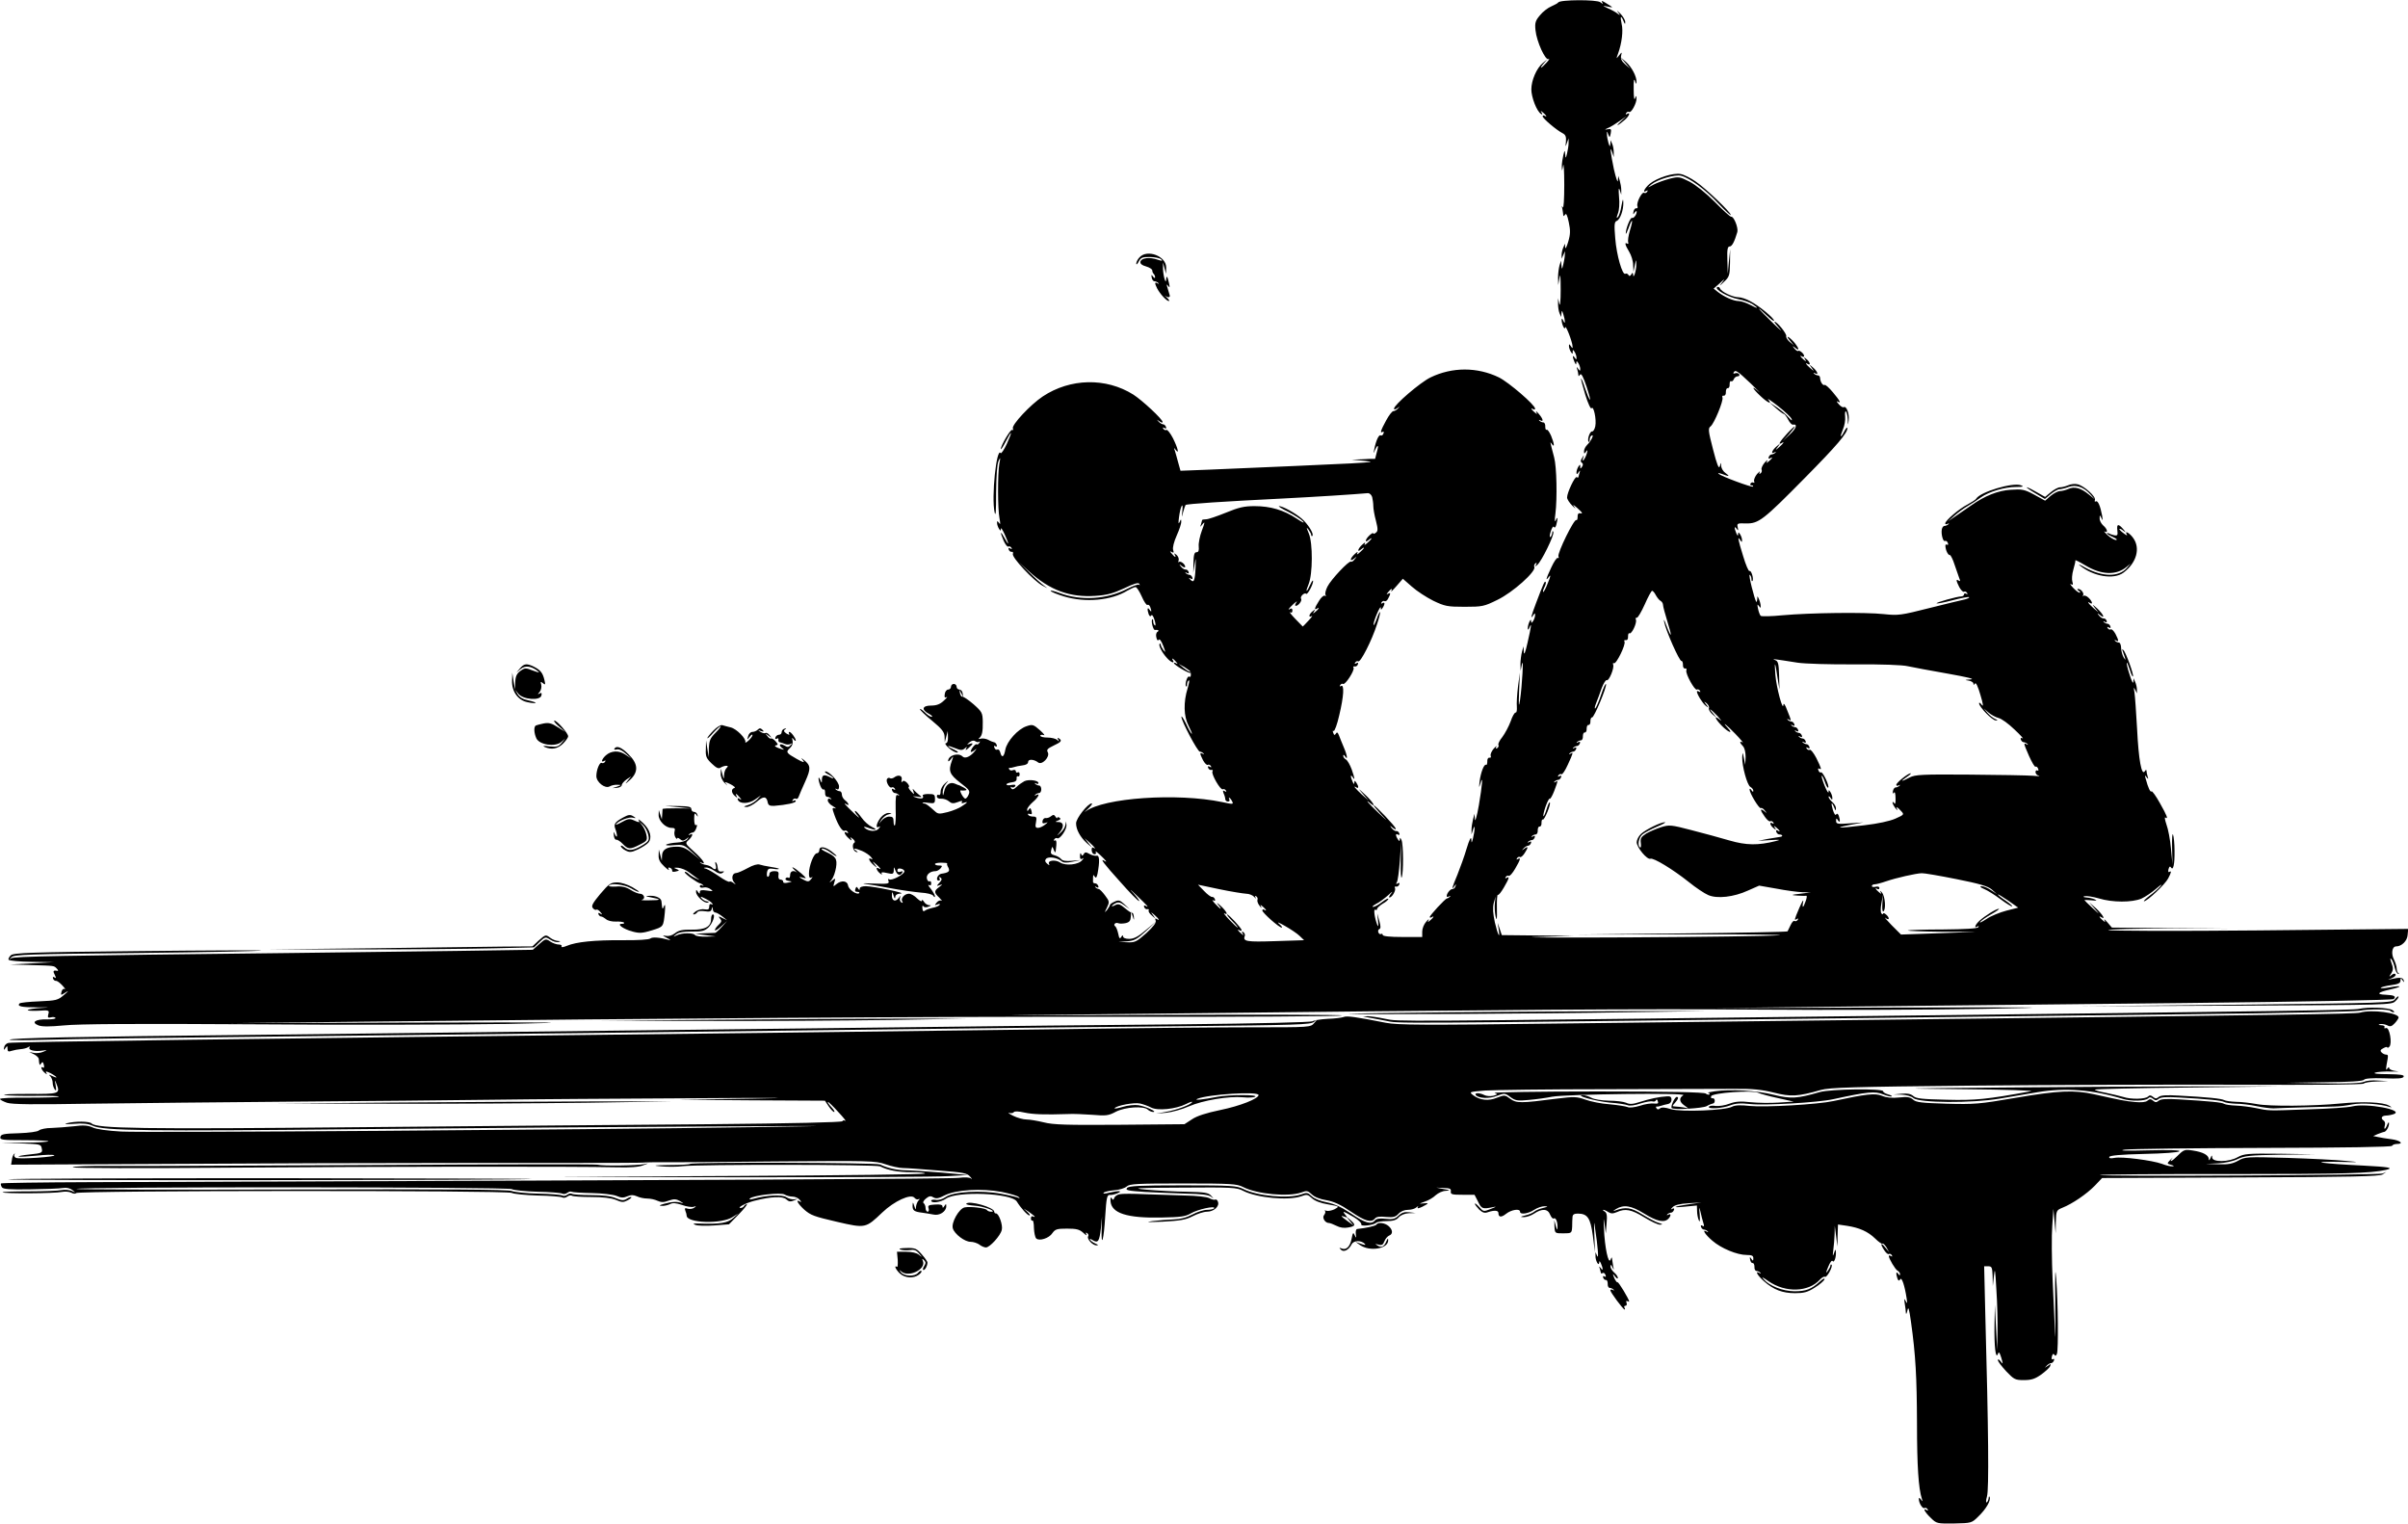 <?xml version="1.0" standalone="no"?>
<!DOCTYPE svg PUBLIC "-//W3C//DTD SVG 20010904//EN"
 "http://www.w3.org/TR/2001/REC-SVG-20010904/DTD/svg10.dtd">
<svg version="1.0" xmlns="http://www.w3.org/2000/svg"
 width="1280pt" height="810pt" viewBox="0 0 1280 810"
 preserveAspectRatio="xMidYMid meet">
<g transform="translate(0,810) scale(0.1,-0.1)"
fill="#000000" stroke="none">
<path d="M8283 8087 c-2 -4 -19 -13 -37 -21 -17 -7 -45 -28 -60 -47 -24 -28
-28 -40 -24 -79 6 -61 53 -164 70 -154 7 4 2 -5 -11 -19 -30 -33 -42 -36 -15
-4 l19 22 -24 -20 c-33 -27 -61 -92 -61 -140 0 -42 29 -117 51 -130 8 -6 10
-4 4 6 -8 12 -6 12 8 0 18 -15 23 -26 7 -16 -5 3 -10 2 -10 -3 0 -11 73 -73
106 -90 16 -8 20 -19 18 -44 -3 -30 -3 -31 5 -8 l9 25 0 -25 c0 -14 -4 -38 -8
-55 -7 -29 -8 -29 -10 -5 -2 24 -3 24 -10 -5 -4 -16 -8 -43 -8 -60 1 -28 1
-28 7 5 3 19 6 -27 6 -102 0 -75 -3 -129 -8 -120 -5 11 -6 9 -2 -8 2 -14 5
-29 5 -35 0 -5 4 -4 9 4 6 10 12 -2 20 -40 9 -43 9 -64 -3 -104 -8 -27 -15
-41 -16 -30 l-1 20 -9 -20 c-5 -11 -9 -29 -9 -40 l0 -20 9 20 9 20 -1 -20 c0
-11 -4 -33 -8 -50 -7 -28 -8 -29 -10 -5 l-2 25 -8 -25 c-4 -14 -8 -43 -8 -65
l1 -40 7 40 c4 26 6 3 6 -65 0 -59 -3 -92 -7 -75 l-7 30 0 -30 c0 -16 3 -39 8
-50 l9 -20 1 20 c2 17 3 16 10 -5 11 -34 11 -60 0 -35 -5 13 -9 14 -9 5 0 -23
17 -59 19 -40 2 17 38 -76 39 -100 1 -13 0 -13 -9 0 -9 13 -10 13 -10 0 0 -8
5 -22 10 -30 9 -13 10 -13 10 0 0 13 1 13 10 0 5 -8 10 -22 10 -30 0 -13 -1
-13 -10 0 -12 18 -12 2 0 -25 6 -13 9 -15 9 -5 1 13 2 13 11 0 5 -8 10 -22 10
-30 0 -13 -2 -13 -11 0 -9 12 -10 12 -5 -3 3 -10 6 -24 6 -30 0 -8 3 -7 9 2 6
9 17 -11 35 -65 14 -43 22 -74 17 -68 -5 5 -16 33 -26 62 -9 29 -19 52 -21 50
-1 -2 9 -41 23 -87 14 -45 29 -77 33 -71 11 17 27 -60 20 -95 -3 -16 -11 -29
-17 -28 -12 2 -28 -46 -18 -55 3 -3 5 2 5 11 0 9 4 19 10 22 16 10 -1 -28 -22
-48 -10 -10 -18 -25 -18 -35 0 -15 2 -15 11 -2 8 11 9 9 4 -10 -4 -14 -12 -29
-17 -35 -6 -6 -7 -3 -3 10 6 19 6 19 -5 1 -9 -13 -9 -20 -2 -25 7 -4 8 -12 2
-21 -9 -13 -10 -13 -10 0 0 13 -1 13 -10 0 -5 -8 -10 -22 -10 -30 0 -13 2 -13
11 0 9 12 10 12 5 -3 -3 -10 -6 -21 -6 -23 0 -3 -4 -3 -9 0 -9 6 -51 -82 -51
-108 0 -9 12 -28 28 -44 15 -15 20 -19 12 -8 -12 17 -9 16 13 -3 30 -27 33
-32 15 -29 -8 2 -13 -6 -12 -19 0 -12 -3 -20 -7 -17 -12 7 -101 -175 -95 -193
3 -8 2 -12 -3 -8 -5 3 -21 -20 -35 -51 -30 -64 -32 -76 -11 -48 9 12 7 -1 -7
-34 -11 -29 -23 -51 -25 -48 -3 2 1 14 7 26 6 12 9 24 6 27 -5 6 -9 -1 -52
-115 -25 -66 -30 -87 -14 -62 9 13 10 13 10 0 0 -8 -5 -22 -10 -30 -9 -13 -10
-13 -11 0 -1 19 -18 -18 -18 -40 0 -9 4 -8 9 5 13 31 10 7 -10 -80 -12 -54
-19 -70 -20 -50 l-2 30 -8 -30 c-4 -16 -8 -46 -8 -65 l1 -35 7 35 c10 43 1
-113 -10 -190 -7 -43 -8 -34 -5 45 l4 100 -10 -75 c-5 -41 -8 -89 -6 -107 1
-17 -1 -31 -6 -30 -6 1 -18 -20 -27 -47 -10 -27 -30 -64 -44 -83 -15 -18 -24
-37 -21 -42 3 -5 0 -13 -6 -17 -8 -5 -10 -2 -5 7 4 8 -2 3 -14 -10 -11 -13
-19 -30 -16 -38 3 -7 0 -12 -7 -10 -7 1 -12 -8 -11 -20 0 -12 -3 -20 -6 -18
-11 7 -29 -41 -35 -88 -4 -35 -3 -37 4 -12 15 53 11 -4 -8 -115 -10 -58 -20
-91 -21 -75 l-2 30 -8 -30 c-4 -16 -8 -41 -8 -55 l0 -25 8 25 c6 20 8 21 8 5
0 -11 -4 -33 -8 -50 -7 -28 -8 -28 -9 -5 -1 16 -11 -3 -25 -50 -12 -41 -35
-104 -49 -139 -29 -69 -33 -85 -16 -61 9 13 10 13 6 0 -2 -8 -9 -15 -16 -15
-12 0 -31 -23 -31 -38 0 -5 6 -5 13 -1 7 4 9 3 4 -2 -5 -5 -12 -9 -15 -9 -9 0
-92 -90 -92 -99 0 -4 5 -4 10 -1 16 10 11 -1 -7 -16 -14 -12 -16 -12 -9 1 4 8
-2 4 -13 -9 -12 -13 -21 -36 -21 -52 l0 -29 -105 0 c-67 0 -105 4 -105 11 0 5
-4 8 -9 5 -5 -3 -11 1 -14 8 -3 8 -1 16 5 18 8 3 8 15 0 43 l-11 40 4 -40 c3
-27 2 -34 -4 -20 -14 35 -21 86 -11 80 6 -3 10 -2 10 4 0 5 14 18 30 28 17 9
30 21 30 26 0 4 -15 -3 -33 -17 -19 -15 -40 -26 -48 -26 -8 0 0 7 16 16 17 8
46 30 65 47 19 18 26 22 16 10 -11 -13 -15 -23 -10 -23 14 0 36 39 29 51 -4 5
-1 8 6 7 6 -2 14 3 17 11 3 9 0 11 -8 6 -9 -6 -11 -4 -5 6 5 7 12 59 16 114
l7 100 -2 -103 c-1 -57 1 -95 5 -85 10 25 9 174 -1 198 -6 13 -9 15 -9 5 -1
-13 -2 -13 -11 0 -13 20 -12 33 1 24 7 -4 10 -1 7 7 -3 8 -10 13 -16 12 -5 -1
-16 5 -24 15 -12 16 -11 16 6 2 11 -8 17 -10 15 -3 -5 14 -108 123 -117 123
-3 0 14 -21 38 -47 40 -42 38 -41 -13 7 -53 50 -77 79 -42 50 34 -28 12 9 -27
45 -41 38 -42 39 -13 5 l30 -35 -38 34 c-36 34 -47 48 -27 36 13 -8 13 5 0 25
-9 13 -10 13 -11 0 0 -10 -3 -8 -9 5 -12 27 -12 43 0 25 14 -21 12 -9 -5 41
-9 24 -22 47 -30 52 -8 4 -15 13 -15 20 0 7 4 6 10 -3 15 -24 12 4 -6 46 -9
22 -21 50 -26 64 -7 18 -11 21 -17 11 -6 -10 -10 -9 -14 4 -4 9 -3 14 2 10 5
-3 19 35 30 84 24 100 28 166 9 155 -7 -4 -8 -3 -4 5 4 6 11 9 15 6 12 -7 63
73 56 86 -4 5 -1 8 6 7 6 -2 14 3 17 11 3 9 0 11 -8 6 -9 -5 -11 -4 -6 4 4 6
11 9 16 6 12 -7 72 111 99 195 24 71 22 95 -2 28 -9 -24 -16 -36 -16 -28 0 20
38 109 39 90 0 -13 1 -13 10 0 13 20 12 33 -2 24 -7 -4 -8 -3 -4 5 4 6 11 9
16 6 5 -3 14 3 19 14 14 26 14 34 -1 25 -9 -5 -9 -2 1 9 16 20 25 22 16 5 -4
-7 9 5 28 27 l34 39 48 -42 c27 -24 78 -57 114 -75 61 -29 74 -32 166 -32 95
0 104 2 175 37 81 39 205 150 196 174 -3 7 0 16 6 20 7 5 8 2 3 -7 -7 -12 -6
-12 7 -1 22 18 91 159 85 174 -3 8 -6 7 -6 -4 -1 -9 -5 -19 -10 -22 -5 -4 -4
10 2 29 6 20 14 31 17 24 4 -6 10 -1 13 13 9 33 7 47 -3 23 -6 -13 -7 0 -2 35
10 82 7 249 -7 300 -23 87 -23 86 -12 70 16 -22 13 2 -4 44 -9 20 -19 35 -24
32 -4 -3 -7 5 -7 17 1 12 -4 22 -11 22 -6 0 -15 4 -20 9 -5 5 -3 6 5 2 19 -11
14 9 -9 35 -11 13 -17 17 -13 9 7 -13 5 -13 -9 -1 -18 15 -23 26 -7 16 6 -3
10 -2 10 3 0 20 -140 140 -192 166 -115 56 -249 56 -364 0 -54 -26 -194 -146
-194 -166 0 -6 7 -5 18 3 15 11 15 11 4 -1 -7 -8 -18 -15 -25 -15 -7 0 -24
-22 -39 -50 -29 -53 -34 -70 -18 -60 6 3 7 -1 4 -9 -3 -9 -10 -13 -15 -10 -10
5 -25 -28 -34 -74 -5 -25 -5 -25 4 -4 15 33 21 27 10 -10 -5 -18 -9 -34 -9
-35 0 -2 -3 -2 -7 -2 -5 1 -33 0 -63 -2 l-55 -2 65 -6 c58 -6 51 -7 -70 -14
-130 -6 -428 -20 -750 -33 l-155 -6 -12 43 c-6 24 -15 53 -18 64 -6 16 -5 17
4 5 21 -29 12 9 -14 61 -14 27 -30 47 -35 44 -5 -3 -12 0 -16 6 -5 8 -3 9 6 4
8 -5 11 -3 8 6 -3 8 -10 14 -16 14 -6 0 -17 7 -24 15 -11 12 -11 12 5 1 9 -7
17 -9 17 -4 0 15 -109 116 -156 146 -145 91 -335 87 -481 -10 -66 -44 -166
-151 -159 -170 3 -8 1 -11 -4 -8 -8 5 -61 -84 -60 -102 1 -4 12 13 26 40 34
66 38 59 6 -12 -15 -32 -30 -54 -33 -49 -22 33 -50 -236 -32 -315 6 -26 8 5 8
105 1 90 5 152 13 168 10 22 11 21 4 -15 -9 -53 -9 -240 1 -290 5 -28 5 -36
-2 -25 -10 13 -11 13 -11 0 0 -8 5 -22 10 -30 9 -13 10 -13 10 0 0 8 9 -5 20
-29 25 -55 25 -67 0 -21 -23 42 -26 36 -5 -14 9 -20 20 -34 25 -31 5 3 12 0
16 -6 5 -8 3 -9 -6 -4 -8 5 -11 3 -8 -6 3 -8 10 -13 16 -12 6 2 9 -4 6 -11 -7
-18 111 -144 158 -169 31 -17 31 -17 8 0 -14 10 -50 42 -80 72 l-55 54 55 -50
c112 -101 217 -139 353 -130 61 4 94 13 152 40 53 26 77 32 81 24 4 -7 4 -9
-1 -5 -4 4 -33 -6 -64 -22 -107 -56 -247 -64 -358 -22 -29 11 -51 16 -48 11 3
-5 35 -18 71 -29 113 -34 251 -22 337 31 18 10 37 19 43 19 6 0 21 -23 33 -50
12 -28 26 -48 30 -45 5 3 12 -2 15 -11 9 -24 7 -31 -4 -14 -11 17 -13 1 -4
-25 5 -11 9 -13 14 -6 3 7 11 -4 17 -24 6 -19 7 -33 2 -29 -5 3 -9 12 -9 21 0
9 -2 14 -5 11 -8 -7 5 -58 14 -56 17 2 25 -3 14 -10 -7 -4 -10 -17 -6 -31 3
-14 8 -18 13 -11 4 6 14 -8 23 -32 13 -34 14 -39 2 -24 -8 11 -15 24 -15 30 0
5 -3 7 -6 4 -7 -8 13 -47 39 -75 20 -23 44 -32 32 -13 -10 16 1 11 16 -7 10
-11 10 -14 2 -9 -7 4 -13 5 -13 2 0 -10 82 -58 88 -52 3 3 1 6 -4 6 -5 0 -20
10 -34 21 l-25 21 32 -18 c17 -11 32 -22 32 -26 3 -22 0 -29 -8 -24 -10 6 -25
-43 -16 -52 3 -3 5 2 5 11 0 9 4 18 9 21 5 3 2 -15 -6 -42 -23 -74 -21 -150 5
-199 12 -24 20 -43 17 -43 -3 0 -17 24 -30 53 -14 28 -25 45 -25 37 0 -23 86
-185 98 -185 6 0 14 -4 19 -9 5 -5 3 -6 -4 -2 -17 9 -16 1 2 -35 9 -16 20 -27
25 -24 5 3 12 0 16 -6 5 -8 3 -9 -6 -4 -8 5 -11 3 -8 -6 3 -8 11 -13 17 -11 7
1 10 -2 6 -8 -8 -13 43 -102 55 -95 5 3 12 0 16 -6 5 -8 3 -9 -6 -4 -10 6 -11
4 -6 -11 5 -10 9 -25 9 -31 0 -7 7 -13 14 -13 8 0 11 5 8 10 -3 6 -4 10 -1 10
3 0 10 -8 15 -18 9 -17 7 -18 -52 -5 -240 50 -631 23 -727 -50 -9 -7 -3 0 14
15 17 16 25 28 19 28 -20 0 -83 -79 -83 -106 0 -33 22 -73 56 -104 l29 -25
-20 25 -20 25 28 -24 c27 -24 36 -38 18 -26 -6 3 -9 -4 -8 -15 1 -11 7 -20 15
-20 8 0 10 5 6 13 -4 6 7 -1 24 -17 32 -30 41 -43 22 -31 -26 16 -2 -16 83
-110 50 -57 96 -104 102 -104 5 -1 -9 18 -30 42 -25 26 -18 22 18 -13 56 -53
69 -68 46 -54 -7 4 -10 1 -7 -7 3 -8 11 -13 17 -11 7 1 10 -2 7 -6 -3 -5 4
-18 17 -28 21 -19 21 -19 7 1 -15 20 -14 20 8 1 23 -20 30 -32 10 -20 -8 5 -9
2 -5 -9 4 -11 -11 -31 -50 -67 -52 -46 -61 -50 -102 -48 l-46 2 46 3 c39 3 54
12 100 54 l54 51 -55 -46 c-40 -34 -63 -46 -87 -46 -20 0 -33 5 -33 13 0 8 -4
7 -10 -3 -7 -12 -11 -8 -16 18 -4 18 -11 35 -15 38 -14 9 0 24 16 17 8 -3 26
-2 40 1 19 5 25 13 26 34 l1 27 9 -25 c7 -23 8 -24 6 -2 -1 12 -5 21 -8 20 -3
-2 -20 9 -38 24 -26 22 -36 26 -52 18 -10 -6 -19 -8 -19 -6 0 3 9 10 19 15 14
8 26 6 47 -10 l29 -21 -28 26 c-24 22 -31 24 -52 14 -14 -6 -25 -14 -25 -18 0
-3 -7 -15 -15 -26 -15 -17 -15 -16 -1 12 14 30 14 33 -10 65 -14 19 -29 34
-34 34 -4 0 -12 4 -17 9 -5 5 -2 6 6 1 9 -5 12 -3 9 6 -3 8 -10 14 -16 14 -7
0 -12 3 -12 8 0 41 0 42 9 28 7 -10 10 -6 15 15 12 64 11 99 -4 96 -8 -2 -25
2 -38 9 -19 11 -25 11 -31 0 -7 -11 -10 -11 -14 0 -3 8 -6 4 -6 -9 -1 -16 3
-21 12 -16 9 6 9 4 -1 -8 -19 -24 -88 -31 -117 -12 -26 17 -70 11 -58 -9 4 -7
-1 -6 -10 2 -12 10 -14 17 -7 26 12 14 58 8 81 -11 11 -10 26 -11 60 -4 l44 9
-47 -4 c-31 -3 -50 0 -57 9 -7 8 -22 17 -35 20 -19 5 -23 11 -18 28 5 21 6 21
13 2 9 -22 10 -20 14 23 2 21 -1 30 -8 26 -6 -3 -7 -1 -3 6 4 6 11 9 16 6 13
-8 50 45 49 69 l-2 21 -4 -21 c-2 -12 -14 -30 -26 -40 -22 -19 -22 -19 -4 2
24 29 22 54 -5 55 -21 0 -21 1 -4 8 14 5 16 10 8 15 -7 4 -12 4 -12 -1 0 -4
-4 -2 -9 6 -8 12 -12 12 -24 3 -8 -7 -21 -11 -28 -10 -7 2 -15 -5 -17 -14 -3
-14 1 -16 15 -12 16 6 15 5 -2 -9 -11 -9 -28 -17 -37 -17 -14 0 -16 6 -11 30
5 26 2 30 -15 30 -12 0 -24 4 -27 10 -3 5 0 7 9 4 11 -4 13 0 9 16 -4 16 -8
18 -14 8 -7 -11 -9 -11 -9 0 0 7 14 25 30 39 29 24 42 51 18 37 -8 -4 -10 -3
-5 2 5 5 14 9 20 9 7 0 12 9 12 20 0 11 -5 20 -12 20 -6 0 -15 4 -20 9 -5 5
-3 6 5 2 6 -4 12 -3 12 2 0 15 -52 21 -75 10 -11 -6 -30 -19 -41 -30 -16 -15
-24 -16 -29 -7 -5 7 -4 10 3 5 6 -3 14 -1 18 5 5 8 -1 10 -20 7 -14 -3 -26 -2
-26 3 0 4 12 9 28 11 18 2 27 8 26 20 -1 10 2 15 7 12 5 -3 9 2 9 11 0 9 -4
13 -10 10 -5 -3 -10 -1 -10 5 0 7 -7 10 -15 7 -8 -4 -17 -2 -20 4 -4 5 -3 9 2
8 4 -1 15 1 23 4 8 3 29 7 45 9 19 2 30 9 30 18 0 17 31 15 53 -2 20 -17 64
29 52 53 -8 14 -3 20 30 36 41 19 48 27 28 39 -7 5 -8 2 -3 -7 6 -11 5 -12 -6
-1 -7 6 -30 12 -51 12 -21 0 -38 4 -38 10 0 5 8 6 18 3 9 -4 0 8 -20 26 -35
31 -40 32 -72 21 -45 -15 -103 -79 -112 -124 -7 -40 -19 -47 -27 -15 -3 12
-10 18 -15 15 -6 -3 -13 1 -16 10 -4 9 -2 13 5 8 7 -4 10 -1 7 7 -3 8 -9 14
-14 14 -5 1 -19 6 -31 13 -12 6 -30 9 -40 6 -10 -3 -14 -2 -8 3 15 12 20 33
19 88 -1 46 -4 52 -49 92 -27 23 -53 41 -59 40 -5 -1 -11 7 -13 18 l-3 20 10
-20 10 -20 -3 20 c-1 11 -9 20 -17 20 -8 0 -15 7 -15 15 0 8 -7 15 -15 15 -8
0 -15 -7 -15 -15 0 -8 -7 -15 -15 -15 -8 0 -17 -11 -18 -24 -3 -17 0 -21 10
-16 7 4 0 -5 -15 -19 -20 -19 -39 -26 -68 -26 -47 0 -53 -22 -11 -44 15 -8 21
-15 14 -16 -7 0 -24 11 -37 25 -14 13 -25 20 -25 16 0 -5 29 -33 65 -62 52
-43 65 -60 66 -84 l1 -30 8 30 8 30 1 -32 c1 -20 -4 -33 -11 -33 -7 0 0 -12
15 -25 15 -14 36 -25 45 -25 9 1 2 7 -15 15 -18 8 -33 16 -33 19 0 3 16 -2 36
-10 29 -12 39 -13 52 -2 13 11 14 11 7 -2 -5 -9 0 -8 13 4 27 23 28 30 5 22
-15 -5 -15 -4 1 9 13 10 23 11 31 5 7 -5 16 -6 20 -2 5 4 5 1 1 -6 -5 -7 -10
-11 -14 -8 -6 6 -31 -24 -32 -38 0 -5 8 -2 18 5 15 13 16 12 3 -4 -22 -28 -51
-41 -64 -28 -23 23 -77 6 -77 -23 0 -5 7 -1 15 10 14 18 14 17 5 -9 -20 -55
-13 -72 44 -117 50 -38 54 -44 44 -65 -6 -14 -15 -22 -19 -19 -13 8 -31 45
-22 43 4 -1 15 -1 23 0 11 1 10 5 -5 14 -11 6 -22 12 -25 13 -3 0 -13 4 -24 9
-26 11 -50 -6 -57 -41 -6 -26 -7 -27 -8 -5 0 14 7 34 17 45 17 21 17 21 -5 2
-13 -11 -23 -30 -23 -43 0 -14 -4 -21 -10 -18 -6 3 -10 0 -10 -8 0 -8 9 -13
23 -12 12 1 30 -5 40 -13 15 -13 24 -14 48 -5 20 8 27 8 22 0 -4 -6 0 -8 10
-4 25 9 21 2 -10 -18 -14 -10 -48 -24 -75 -31 -44 -11 -52 -11 -68 4 -34 31
-50 42 -56 41 -3 0 -8 2 -10 4 -3 3 11 3 30 0 33 -4 36 -3 36 21 0 23 -4 26
-36 26 -19 0 -33 -4 -29 -9 8 -15 -7 -19 -35 -10 -23 8 -23 8 5 5 28 -4 28 -3
10 10 -10 8 -23 20 -28 26 -6 9 -7 6 -2 -7 6 -20 6 -20 -13 0 -10 11 -16 21
-11 23 4 2 0 11 -9 21 -11 11 -20 14 -25 7 -5 -7 -7 -2 -4 10 5 22 -18 29 -40
12 -7 -5 -17 -7 -22 -4 -5 4 -12 2 -16 -4 -8 -13 13 -52 25 -45 5 3 12 0 16
-6 5 -8 3 -9 -6 -4 -8 5 -11 3 -8 -6 3 -8 10 -14 15 -14 6 0 15 -4 20 -9 5 -5
3 -6 -5 -2 -10 6 -12 -10 -11 -73 2 -45 -1 -84 -4 -88 -4 -3 -7 6 -7 20 0 22
-5 27 -24 27 -13 0 -31 -10 -41 -23 -17 -22 -17 -22 -2 3 8 13 25 28 38 31 23
7 23 7 2 8 -12 1 -30 -10 -42 -25 -23 -30 -29 -60 -8 -48 7 5 7 1 -2 -10 -15
-18 -55 -15 -76 5 -6 6 1 6 18 0 41 -16 57 -13 22 4 -16 7 -41 29 -55 49 -14
19 -29 36 -34 36 -5 0 1 -12 15 -27 13 -16 2 -8 -24 17 -45 43 -58 58 -37 45
17 -11 11 7 -7 21 -10 7 -18 21 -18 31 0 10 -5 18 -12 18 -6 0 -15 4 -20 9 -5
5 -3 6 5 2 8 -5 12 0 12 14 0 24 -51 80 -72 80 -7 -1 -1 -8 15 -16 15 -8 27
-17 27 -20 0 -2 -9 0 -19 6 -30 15 -41 12 -42 -12 0 -22 -1 -22 -9 -3 -12 28
-12 2 0 -30 5 -14 14 -24 18 -21 5 3 8 -5 8 -17 -1 -12 4 -22 11 -22 6 0 15
-4 20 -9 5 -5 3 -6 -4 -2 -8 4 -13 1 -13 -8 0 -8 12 -23 28 -31 15 -9 19 -14
10 -11 -15 4 -16 2 -2 -37 19 -53 42 -89 54 -82 5 3 12 0 16 -6 4 -8 3 -9 -4
-5 -21 12 -13 -10 10 -30 13 -12 18 -13 13 -4 -8 13 -7 13 9 1 10 -8 13 -17 7
-20 -14 -9 -7 -44 10 -49 11 -3 11 -1 -1 7 -21 15 -6 14 33 -2 18 -8 39 -22
47 -32 9 -11 10 -16 3 -11 -22 12 -14 -10 9 -30 22 -19 23 -19 8 1 -15 20 -14
20 8 1 23 -20 30 -32 12 -21 -17 10 -11 -12 7 -26 9 -8 14 -9 10 -3 -5 9 3 10
28 4 31 -7 35 -6 36 14 0 21 0 21 9 -1 10 -25 25 -30 36 -11 5 8 2 9 -9 5 -11
-4 -17 -1 -17 7 0 9 7 12 20 9 12 -3 19 -10 17 -16 -5 -17 -67 -48 -79 -41 -7
5 -9 1 -5 -9 5 -14 -4 -16 -76 -13 -45 2 -68 2 -52 -1 17 -2 77 -12 135 -23
58 -11 131 -21 164 -24 34 -2 62 -9 67 -17 5 -8 9 -9 9 -3 0 6 -10 24 -22 40
-13 15 -17 25 -10 20 8 -4 12 -1 12 9 0 9 -4 14 -9 11 -5 -3 -11 3 -14 14 -5
21 17 40 46 40 8 0 20 7 27 15 10 13 9 15 -9 15 -11 0 -21 3 -21 8 0 4 15 7
34 7 19 0 33 -2 31 -4 -3 -2 0 -12 6 -22 10 -20 2 -27 -38 -33 -19 -3 -32 -36
-13 -36 6 0 8 5 4 12 -5 7 -3 8 5 4 9 -6 8 -13 -5 -27 -17 -19 -17 -20 2 -13
16 5 15 4 -3 -10 -29 -21 -29 -30 0 -57 12 -12 17 -19 11 -16 -7 4 -18 -1 -25
-10 -12 -15 -12 -16 4 -10 10 4 16 3 12 -2 -3 -5 -20 -13 -38 -16 -17 -4 -37
-11 -42 -16 -7 -5 -11 0 -12 14 -1 12 1 17 5 11 4 -7 15 -8 27 -3 16 6 17 8 3
8 -9 1 -22 9 -27 19 -6 9 -11 12 -11 5 0 -7 -11 -1 -25 12 -13 14 -33 25 -43
25 -24 0 -46 -25 -36 -41 5 -8 3 -9 -5 -5 -7 5 -10 15 -7 25 5 13 3 12 -8 -3
-18 -22 -36 -13 -35 17 1 20 2 20 9 -3 5 -17 8 -19 9 -7 1 11 10 17 29 18 34
2 -141 38 -185 39 -20 0 -33 -5 -33 -12 0 -10 -2 -10 -9 0 -7 11 -9 11 -14 -2
-4 -11 -1 -16 10 -16 9 0 13 -3 10 -7 -12 -11 -56 19 -59 41 -4 25 -35 29 -62
7 -18 -15 -18 -15 -11 9 7 23 7 24 -11 10 -18 -14 -18 -14 -3 5 9 11 19 40 23
64 7 47 0 59 -59 86 -16 8 -23 14 -14 15 9 0 28 -9 42 -20 14 -11 29 -20 33
-20 4 0 -8 11 -26 25 -37 27 -65 29 -65 5 0 -8 -6 -15 -13 -15 -16 0 -42 -67
-42 -108 0 -20 4 -26 13 -21 8 6 8 3 -2 -9 -10 -13 -17 -14 -35 -5 -31 16 -34
21 -7 13 21 -6 19 -3 -11 24 -37 32 -64 44 -31 14 10 -10 14 -15 9 -10 -18 14
-36 7 -36 -14 0 -11 -4 -18 -9 -14 -5 3 -12 1 -15 -4 -4 -5 4 -11 16 -13 21
-3 21 -4 -4 -9 -16 -4 -26 -2 -25 5 1 5 -5 10 -13 11 -10 0 -14 8 -12 23 3 18
-2 22 -22 22 -16 0 -26 -6 -26 -15 0 -8 -4 -15 -9 -15 -4 0 -6 10 -4 23 4 20
9 23 36 19 18 -3 30 -2 27 1 -3 2 -23 7 -45 10 -22 3 -48 9 -57 12 -11 4 -36
-3 -64 -19 -26 -14 -53 -26 -61 -26 -20 0 -27 -28 -12 -48 12 -15 12 -16 -2
-5 -9 7 -18 10 -22 7 -3 -3 -27 9 -54 28 -26 18 -57 36 -68 40 -18 5 -18 6 -2
7 11 1 31 -8 46 -18 19 -14 31 -17 42 -10 11 8 10 9 -5 7 -13 -2 -20 4 -21 19
-1 13 -5 26 -10 30 -4 5 -4 -2 -1 -14 8 -24 -3 -30 -20 -13 -5 5 -19 11 -31
13 -13 2 -26 7 -30 12 -5 4 -2 5 4 1 31 -17 9 16 -37 57 -49 44 -49 45 -30 62
22 20 27 40 8 29 -8 -4 -10 -3 -5 2 5 5 13 9 19 9 6 0 15 10 19 23 6 15 5 21
-1 17 -6 -4 -10 9 -10 32 0 30 3 35 11 23 9 -13 10 -13 6 0 -2 8 -10 15 -18
15 -8 0 -14 7 -14 15 0 12 -15 15 -70 16 l-70 1 70 -7 70 -7 -77 1 c-42 0 -76
-1 -76 -4 0 -3 -1 -16 -2 -30 l-2 -25 -8 25 -8 25 -1 -26 c-1 -31 36 -69 68
-69 17 0 21 -4 17 -17 -3 -10 -1 -25 4 -33 5 -8 10 -11 10 -6 0 5 7 3 15 -4
12 -10 18 -10 33 1 15 12 16 12 5 -2 -8 -9 -30 -16 -54 -17 -22 -1 -47 -6 -56
-10 -9 -5 7 -7 39 -4 51 4 55 2 98 -38 l45 -42 -44 36 c-34 28 -54 36 -83 36
-53 0 -78 -15 -79 -48 l-1 -27 -8 30 -8 30 -1 -31 c-1 -22 7 -38 31 -60 17
-16 28 -23 23 -15 -5 9 -3 12 6 9 8 -3 13 -10 12 -16 -1 -6 7 -7 19 -4 21 5
21 6 2 14 -15 6 -13 7 11 6 17 -2 42 -12 56 -23 15 -11 35 -26 45 -33 16 -10
15 -11 -6 -1 -14 6 -33 18 -42 27 -10 8 -18 11 -18 6 0 -9 69 -58 82 -59 3 0
10 -4 15 -9 5 -5 3 -6 -4 -2 -7 4 -13 2 -13 -5 0 -6 8 -9 20 -6 10 3 27 -1 37
-9 16 -11 14 -12 -20 -7 -28 4 -37 2 -37 -8 0 -11 -2 -11 -10 1 -9 13 -10 13
-10 -1 0 -21 45 -62 62 -56 9 4 8 6 -3 6 -9 1 -22 8 -29 16 -10 12 -7 12 19
-1 17 -8 34 -20 37 -26 4 -7 2 -8 -4 -4 -8 4 -12 0 -12 -12 0 -15 -5 -18 -24
-15 -14 3 -35 -2 -48 -11 -12 -9 -17 -16 -11 -16 7 0 15 5 19 11 4 7 20 9 40
6 25 -4 34 -2 37 11 4 15 5 15 6 0 0 -10 7 -18 14 -18 6 0 23 -10 37 -21 l25
-20 -25 12 c-22 11 -23 10 -13 -3 11 -12 9 -18 -7 -33 -11 -10 -20 -23 -20
-28 0 -6 15 2 33 19 l32 29 -29 -32 c-16 -18 -32 -32 -35 -31 -3 0 -28 -1 -56
-2 l-50 -3 55 -7 55 -7 -52 -1 c-28 -1 -55 3 -58 8 -8 13 -70 13 -98 -1 -21
-10 -21 -9 -3 5 13 11 40 15 83 15 53 -1 68 3 88 21 23 22 40 70 24 70 -5 0
-9 -11 -9 -23 0 -42 -31 -59 -103 -58 -50 1 -70 -4 -89 -19 -15 -12 -34 -17
-49 -14 -20 4 -19 3 6 -11 17 -8 22 -13 13 -11 -51 14 -90 17 -101 8 -7 -6
-67 -10 -147 -9 -152 1 -247 -9 -297 -30 -19 -8 -32 -9 -28 -4 3 7 -3 11 -15
11 -11 0 -32 7 -45 16 -24 16 -26 15 -59 -14 l-34 -30 -403 -6 c-222 -3 -615
-8 -874 -11 -1248 -14 -1480 -18 -1495 -28 -13 -10 -13 -9 0 5 13 15 85 17
670 23 360 4 657 10 660 13 3 2 -292 1 -655 -3 -575 -6 -662 -9 -677 -22 -10
-9 -15 -20 -12 -24 3 -5 58 -10 122 -11 l117 -2 -115 -6 -115 -6 108 -3 c131
-4 123 -3 139 -19 7 -7 9 -13 3 -12 -22 5 -25 -1 -14 -21 8 -17 8 -20 -1 -14
-8 5 -11 3 -8 -6 3 -8 10 -13 15 -12 6 1 21 -10 34 -24 13 -14 19 -23 13 -20
-7 4 -14 -2 -17 -14 -5 -20 -4 -20 21 -4 19 12 17 8 -8 -13 -32 -28 -41 -30
-132 -34 -53 -2 -100 -7 -104 -11 -15 -15 9 -21 94 -21 69 0 74 0 22 -3 -36
-2 -68 -7 -72 -11 -4 -4 20 -5 54 -4 58 4 61 3 55 -18 -5 -18 -2 -21 14 -17
10 3 21 1 24 -3 3 -5 -17 -8 -45 -8 -62 2 -87 -16 -45 -32 19 -7 59 -7 134 0
73 8 385 10 1001 6 492 -4 1102 -2 1355 2 398 8 329 9 -505 7 l-965 -3 720 8
c1630 18 2904 27 4008 26 643 -1 1174 2 1180 7 7 4 -433 5 -978 3 -985 -4
-986 -4 -255 4 2223 25 2819 29 3455 24 385 -3 916 -1 1180 4 432 8 385 9
-475 7 l-955 -3 700 8 c385 4 1197 13 1805 19 653 7 1109 16 1114 21 15 15 2
21 -42 23 -54 2 -44 13 23 28 68 15 65 24 -4 11 -28 -5 -48 -6 -46 -2 3 4 27
10 55 14 38 5 50 11 50 24 0 15 2 15 11 2 9 -13 10 -13 6 0 -4 15 -21 17 -67
6 -22 -5 -21 -5 3 5 15 6 24 15 21 20 -3 6 -12 5 -21 -3 -15 -12 -15 -11 -2 9
11 18 11 29 1 55 -7 20 -8 28 -1 21 6 -6 14 -26 18 -44 4 -18 12 -34 19 -35 7
-1 8 0 2 3 -5 2 -10 14 -10 24 0 11 -7 33 -14 48 -17 32 -11 71 11 71 29 0 59
29 61 61 l3 32 -795 -8 c-436 -4 -796 -3 -799 2 -3 4 142 8 321 8 l327 -1
-315 3 -314 3 -24 28 c-13 15 -20 20 -16 12 7 -13 5 -13 -9 -1 -18 15 -23 26
-7 16 24 -15 7 14 -27 46 l-38 34 30 -35 c29 -34 28 -33 -13 5 -23 21 -42 40
-42 41 0 1 17 1 38 -1 27 -3 32 -2 17 5 -11 5 -31 9 -45 10 -17 2 -20 4 -8 7
10 2 44 -3 75 -12 72 -22 176 -22 226 -1 20 9 56 33 80 54 23 20 33 26 22 13
-11 -13 -38 -37 -59 -52 -21 -16 -34 -29 -29 -29 17 0 112 90 128 121 17 32
19 43 6 35 -5 -4 -7 3 -4 15 4 13 8 17 13 9 12 -20 20 16 19 88 0 37 -4 76 -8
86 -4 11 -6 -20 -5 -70 l2 -89 -8 85 c-4 47 -15 104 -24 128 -8 24 -11 40 -6
37 17 -11 10 8 -29 77 -21 38 -41 65 -44 62 -6 -7 -18 17 -31 66 -6 20 -5 22
4 10 10 -13 11 -12 6 3 -3 10 -6 24 -6 30 0 7 -4 7 -9 -2 -17 -27 -33 60 -41
224 -5 88 -11 176 -14 195 -5 26 -4 30 3 15 l10 -20 0 20 c0 11 -4 29 -9 40
l-9 20 -1 -20 c-1 -11 -10 7 -20 40 -11 32 -17 61 -15 63 2 2 9 -15 16 -37 7
-23 14 -39 17 -36 6 6 -37 127 -51 140 -7 7 -8 4 -3 -7 17 -47 18 -53 5 -33
-7 11 -13 33 -14 50 0 16 -5 30 -12 30 -6 0 -15 4 -20 9 -5 5 -3 6 5 2 16 -9
15 -1 -3 35 -9 16 -20 27 -25 24 -5 -3 -12 0 -16 6 -5 8 -3 9 6 4 8 -5 11 -3
8 6 -3 8 -10 14 -16 14 -5 0 -14 4 -19 9 -5 5 -2 6 6 1 9 -5 12 -3 9 6 -3 8
-10 13 -16 12 -5 -1 -16 5 -24 15 -12 15 -11 16 5 3 30 -24 18 4 -15 35 -27
24 -29 25 -13 4 l20 -25 -28 24 c-27 24 -36 38 -17 26 17 -11 11 11 -8 28 -10
10 -23 14 -28 10 -5 -5 -6 -4 -2 1 9 11 -9 36 -26 36 -6 0 -4 -5 4 -10 8 -5
10 -10 4 -10 -6 0 -21 12 -35 27 -13 14 -18 23 -10 18 10 -6 12 -2 7 13 -4 12
-2 40 5 64 7 24 12 46 11 50 -1 3 23 -9 53 -27 85 -51 164 -54 219 -8 l21 18
-19 -23 c-43 -50 -131 -49 -223 2 -26 15 -39 20 -28 11 72 -59 180 -77 232
-39 70 52 92 130 52 185 -19 27 -49 43 -33 17 4 -6 -4 -3 -18 8 -14 10 -24 21
-22 23 2 2 12 -2 21 -10 15 -11 15 -10 -1 9 -26 30 -35 28 -31 -7 3 -25 1 -29
-16 -26 -10 2 -24 7 -29 10 -6 3 -10 3 -10 0 0 -3 15 -12 33 -20 17 -8 24 -14
15 -15 -9 0 -30 12 -45 26 -15 14 -22 23 -15 19 19 -10 14 14 -8 32 -11 10
-20 27 -19 38 0 20 0 20 10 0 6 -15 7 -11 3 15 -10 53 -23 82 -34 75 -5 -3 -7
0 -4 8 6 17 -56 74 -92 83 -14 4 -37 1 -50 -5 -14 -6 -33 -11 -44 -11 -10 0
-32 -12 -49 -26 l-30 -25 -44 25 c-24 14 -48 26 -53 26 -5 0 15 -14 44 -31
l52 -31 31 26 c17 14 38 26 47 26 8 0 30 5 48 12 39 14 80 0 116 -40 l23 -26
-33 27 c-42 34 -76 43 -108 28 -14 -6 -33 -11 -44 -11 -10 0 -32 -11 -49 -25
l-30 -26 -58 32 c-52 28 -65 30 -124 26 -68 -4 -138 -32 -209 -82 -19 -13 -55
-38 -80 -55 l-45 -31 35 31 c19 17 51 40 70 51 19 11 50 31 69 45 43 31 127
56 189 56 38 0 42 2 24 9 -43 16 -215 -35 -237 -71 -3 -6 -24 -19 -46 -31 -44
-22 -119 -86 -119 -101 0 -5 6 -6 13 -2 7 4 9 3 4 -2 -5 -5 -14 -9 -20 -9 -7
0 -13 -8 -15 -18 -5 -26 7 -69 17 -62 5 2 12 -2 15 -11 3 -8 2 -12 -4 -9 -6 3
-10 0 -9 -7 1 -22 14 -50 24 -48 4 0 16 -23 25 -52 10 -29 21 -62 25 -72 6
-14 5 -17 -3 -12 -16 10 -15 1 3 -35 9 -16 20 -27 25 -24 5 3 12 0 16 -6 4 -8
3 -9 -4 -5 -7 4 -12 2 -12 -3 0 -6 -7 -11 -15 -11 -21 0 -136 -32 -131 -37 2
-2 41 5 86 17 45 12 85 19 87 16 3 -3 -8 -8 -23 -12 -16 -3 -101 -24 -189 -46
-150 -38 -165 -40 -240 -32 -100 11 -394 7 -539 -6 -60 -6 -113 -7 -117 -3 -4
4 -11 22 -14 38 -5 23 -4 26 4 15 10 -13 11 -13 10 0 0 8 -4 24 -9 35 -8 19
-9 19 -9 1 -1 -11 -3 -17 -5 -15 -9 10 -44 149 -35 144 5 -4 9 -13 9 -22 0 -9
2 -14 5 -11 9 9 -6 59 -15 53 -5 -3 -20 32 -34 79 -28 90 -31 110 -16 86 9
-13 10 -13 10 0 0 8 -5 22 -10 30 -9 13 -10 13 -11 0 0 -10 -3 -8 -9 5 -12 28
-12 43 1 25 9 -12 10 -11 6 7 -5 21 -2 23 44 21 68 -1 92 18 313 242 171 173
227 239 226 265 -1 6 -8 -2 -16 -17 -21 -40 -26 -34 -8 9 9 20 14 51 12 69 -2
18 0 30 4 28 4 -3 9 -22 10 -42 1 -36 1 -36 5 -5 4 34 -12 77 -26 69 -5 -3
-17 4 -27 16 -11 12 -13 18 -6 14 21 -13 13 4 -25 49 -20 24 -40 42 -44 39 -9
-5 -23 16 -24 36 0 8 -5 15 -12 15 -6 0 -15 4 -20 9 -5 5 -3 6 5 2 21 -12 13
10 -10 30 -22 19 -23 19 -8 -1 15 -20 14 -20 -8 -1 -23 20 -30 32 -12 21 17
-10 11 12 -7 26 -15 12 -16 12 -8 -1 8 -13 7 -13 -8 -1 -18 15 -23 26 -7 16 6
-3 10 -2 10 3 0 12 -25 33 -32 27 -3 -3 -11 3 -19 12 -13 16 -12 17 4 4 25
-20 20 -1 -8 32 -29 32 -47 37 -19 5 l19 -23 -22 18 c-12 11 -20 24 -18 30 4
12 -48 77 -62 77 -4 0 9 -17 27 -37 19 -21 2 -7 -38 32 -39 38 -72 72 -72 74
0 3 18 -13 40 -34 22 -21 40 -35 40 -29 0 13 -78 78 -126 103 -21 12 -49 21
-62 21 -31 0 -92 29 -99 47 -3 7 -9 10 -15 7 -17 -11 59 -54 112 -64 27 -5 61
-17 75 -26 37 -24 30 -27 -12 -4 -21 11 -48 20 -61 20 -27 0 -75 21 -110 48
l-23 18 33 29 c27 25 29 26 13 5 -18 -23 -17 -23 10 3 27 25 30 33 31 100 l1
72 -7 -65 -6 -65 -2 73 c-2 55 1 72 12 72 13 0 26 26 41 77 6 22 -19 85 -33
81 -4 -1 -43 34 -87 79 -48 48 -102 91 -135 108 -52 26 -57 27 -105 15 -27 -7
-66 -21 -85 -31 -35 -19 -35 -19 -13 0 32 27 126 55 159 47 46 -12 129 -73
198 -147 36 -38 66 -66 66 -61 0 14 -134 142 -186 177 -27 19 -63 37 -80 40
-39 8 -126 -20 -165 -52 -28 -24 -41 -52 -17 -37 7 4 8 3 4 -5 -4 -6 -11 -9
-16 -6 -12 8 -43 -53 -36 -71 3 -7 0 -13 -6 -11 -7 1 -13 -7 -15 -18 -3 -16
-2 -17 6 -5 6 8 11 11 11 5 0 -16 -16 -37 -25 -33 -9 3 -33 -57 -33 -82 0 -8
6 4 15 28 20 58 26 48 7 -13 -8 -27 -12 -55 -9 -63 2 -7 0 -10 -5 -7 -16 10
-12 -7 10 -43 11 -18 21 -49 21 -70 l2 -37 7 35 c7 34 7 34 8 5 1 -31 -16 -83
-17 -55 -1 12 -3 13 -10 1 -6 -9 -11 -10 -15 -2 -4 6 -11 9 -16 6 -16 -10 -47
99 -54 188 -6 72 -5 88 8 93 18 7 36 57 35 98 -1 23 -3 19 -10 -18 -4 -27 -13
-54 -19 -60 -8 -8 -8 -3 0 19 7 17 10 55 6 90 -3 39 -2 51 4 35 l8 -25 0 25
c0 14 -4 36 -8 50 l-8 25 -2 -25 c-1 -14 -10 13 -21 60 -18 86 -24 135 -9 90
l8 -25 0 25 c0 14 -3 34 -8 45 l-9 20 -1 -20 c-2 -17 -3 -16 -10 5 -4 14 -8
34 -8 45 -1 20 0 20 7 0 7 -18 8 -17 13 6 4 22 2 26 -16 22 -18 -3 -18 -2 2 7
13 5 40 22 60 36 l37 26 -30 -28 c-33 -31 -15 -23 23 10 23 20 31 43 10 30 -7
-4 -8 -3 -4 5 4 6 11 9 16 6 11 -7 40 47 39 72 0 17 -1 17 -8 -1 -4 -11 -7 10
-7 50 -1 45 2 60 7 44 5 -17 7 -19 8 -7 2 29 -25 80 -55 107 l-29 25 25 -30
25 -30 -26 23 c-19 16 -25 30 -22 45 5 22 5 22 -11 2 -15 -19 -16 -19 -5 10
20 56 28 121 19 158 -9 41 -4 49 10 15 7 -17 9 -19 9 -6 1 10 -11 30 -26 46
-16 15 -21 19 -13 8 14 -19 13 -19 -1 -9 -8 7 -31 20 -50 28 -33 16 -33 16 -4
10 33 -7 33 -7 -9 19 -18 12 -26 13 -20 5 6 -12 5 -12 -9 -1 -18 15 -215 14
-224 -1z m1023 -2025 c38 -37 57 -56 42 -43 -42 37 -34 17 10 -24 38 -36 65
-48 41 -18 -8 9 16 -7 52 -35 37 -29 70 -60 73 -70 4 -10 -2 -7 -16 9 -13 15
-41 39 -63 54 l-40 27 35 -31 c19 -17 38 -31 42 -31 4 0 14 -13 23 -30 8 -16
20 -29 26 -27 26 5 17 -21 -18 -53 l-38 -35 33 35 c17 20 32 39 32 43 0 3 -18
-13 -40 -37 -38 -41 -52 -64 -30 -51 18 11 11 -1 -12 -21 -22 -19 -23 -19 -8
1 15 20 14 20 -8 1 -23 -20 -31 -42 -9 -30 7 4 9 3 4 -2 -5 -5 -14 -9 -19 -9
-6 0 -13 -6 -16 -14 -3 -8 0 -11 7 -7 17 11 13 0 -6 -15 -14 -12 -16 -12 -9 1
4 8 -2 4 -14 -9 -11 -13 -19 -30 -16 -37 3 -7 0 -16 -6 -20 -7 -5 -8 -2 -4 7
4 8 -2 3 -14 -10 -11 -13 -18 -31 -16 -38 3 -8 2 -11 -3 -8 -5 3 -12 1 -16 -5
-3 -5 -1 -10 6 -10 7 0 10 -3 7 -6 -6 -6 -167 54 -183 68 -5 5 3 4 18 -1 39
-15 45 -14 19 5 -12 8 -22 25 -23 37 -1 22 -1 22 -7 -1 -5 -17 -15 7 -36 89
-26 100 -27 113 -13 123 19 15 69 136 63 153 -3 7 0 12 7 10 7 -1 12 8 11 20
0 12 4 21 10 20 6 -1 11 8 10 20 0 12 3 20 8 17 4 -3 11 2 14 10 3 9 13 16 21
16 8 0 11 5 8 11 -4 6 -14 8 -22 5 -8 -3 -11 -1 -8 4 10 16 17 12 91 -58z
m-2012 -604 c3 -13 6 -34 6 -48 0 -14 6 -49 14 -78 11 -44 11 -54 0 -63 -8 -6
-14 -8 -14 -4 0 5 -9 0 -20 -10 -23 -21 -28 -44 -5 -25 24 20 18 5 -7 -16 -13
-12 -18 -13 -13 -4 5 9 0 8 -13 -4 -24 -21 -31 -46 -7 -26 24 20 18 5 -7 -16
-13 -12 -18 -13 -13 -4 5 9 0 8 -13 -4 -26 -23 -30 -45 -4 -25 15 13 16 12 3
-3 -7 -10 -16 -16 -20 -13 -11 6 -106 -95 -125 -133 -9 -18 -14 -38 -10 -44 4
-6 3 -8 -4 -4 -5 3 -20 -9 -31 -28 -23 -36 -27 -51 -11 -41 16 10 11 -1 -7
-16 -15 -12 -16 -12 -8 1 8 13 7 13 -8 1 -20 -16 -23 -36 -4 -25 6 4 -1 -7
-17 -24 -17 -18 -30 -32 -31 -32 0 0 -19 19 -40 41 -22 23 -34 39 -27 35 7 -5
12 -1 12 9 0 9 -4 13 -10 10 -19 -12 -10 1 17 26 15 13 21 16 14 7 -7 -10 -9
-18 -3 -18 14 0 35 28 28 38 -7 11 18 35 27 26 7 -7 37 49 37 68 -1 7 -7 -2
-15 -19 -8 -18 -16 -33 -19 -33 -3 0 2 16 10 35 22 53 23 219 1 270 -13 31
-14 36 -2 21 8 -11 15 -24 15 -30 0 -5 3 -7 6 -4 10 10 -24 64 -57 92 -35 30
-101 66 -120 66 -7 0 15 -14 48 -30 33 -17 68 -39 79 -51 11 -12 -3 -6 -34 15
-68 45 -138 66 -224 66 -55 0 -84 -7 -152 -35 -47 -19 -94 -35 -105 -35 -12 0
-21 -2 -21 -4 0 -2 -3 -13 -6 -23 -6 -16 -5 -16 9 2 13 16 12 8 -4 -34 -11
-29 -19 -68 -17 -85 2 -22 -1 -31 -12 -31 -11 0 -15 -13 -16 -55 l-1 -55 7 45
c7 41 7 39 5 -18 -3 -69 -9 -83 -28 -62 -10 10 -9 11 2 5 9 -5 12 -3 9 6 -3 8
-10 14 -15 14 -6 0 -15 4 -20 9 -5 5 -2 6 6 1 9 -5 12 -3 9 6 -3 8 -10 13 -16
12 -5 -1 -16 5 -24 15 -12 15 -11 16 5 3 9 -7 17 -9 17 -3 0 14 -26 33 -34 25
-4 -4 -4 0 -1 8 3 9 -2 22 -11 30 -12 9 -15 10 -10 2 11 -19 1 -16 -15 4 -12
14 -12 15 0 9 10 -6 12 -4 7 11 -4 12 4 43 19 77 14 31 25 64 24 74 0 14 -2
14 -9 -3 -6 -13 -7 -5 -3 25 7 58 24 90 18 35 -4 -38 -4 -39 4 -7 5 18 11 35
13 38 6 6 206 19 508 34 195 10 381 22 461 29 10 0 19 -9 23 -21z m1507 -520
c7 -13 18 -27 25 -31 8 -4 14 -14 14 -22 0 -8 11 -49 24 -91 26 -82 22 -92 -7
-16 -10 28 -15 35 -11 17 8 -45 81 -210 92 -208 4 1 8 -8 8 -20 -1 -12 4 -21
11 -20 7 2 10 -3 7 -10 -6 -17 45 -109 56 -102 5 3 12 0 16 -6 4 -8 3 -9 -4
-5 -7 4 -12 4 -12 1 0 -14 30 -63 47 -76 17 -13 17 -13 3 6 -14 18 -14 19 2 7
9 -8 15 -19 12 -26 -3 -7 6 -21 18 -32 l23 -19 -19 23 c-31 36 -13 25 25 -15
18 -21 24 -29 12 -19 -34 28 -28 7 9 -31 34 -35 64 -47 33 -13 -38 42 -7 18
40 -31 28 -29 44 -49 38 -45 -18 10 -16 -2 2 -20 9 -10 14 -32 14 -57 l-2 -42
-7 35 c-7 35 -7 35 -9 5 -1 -48 26 -147 43 -157 9 -5 16 -14 16 -21 0 -7 -4
-6 -10 3 -5 8 -10 10 -10 4 0 -19 51 -104 60 -99 4 3 14 -3 21 -13 13 -15 12
-16 -3 -3 -24 18 -23 6 3 -30 11 -16 24 -27 29 -24 5 3 12 0 16 -6 4 -8 3 -9
-4 -5 -18 11 -14 -10 5 -25 15 -12 16 -12 8 1 -8 13 -7 13 8 1 19 -15 23 -26
6 -15 -7 4 -10 1 -7 -7 3 -8 10 -14 15 -14 19 0 23 -11 5 -13 -9 -1 -39 -6
-67 -11 l-50 -10 65 4 c51 3 58 2 30 -5 -95 -24 -157 -23 -247 3 -48 14 -139
39 -202 55 -107 28 -118 29 -160 16 -25 -8 -61 -23 -80 -34 -28 -18 -32 -26
-29 -50 2 -16 1 -27 -4 -24 -15 9 -8 51 11 68 11 10 46 28 78 42 32 13 51 24
43 24 -23 0 -102 -39 -127 -62 -13 -12 -23 -32 -23 -44 0 -28 56 -95 73 -88
17 6 120 -57 203 -123 38 -31 85 -62 104 -70 47 -21 136 -11 212 24 l59 26 92
-16 c51 -10 113 -18 138 -19 l44 -1 -55 -7 c-52 -6 -53 -7 -15 -10 22 -1 43
-2 47 -1 4 0 2 -13 -4 -29 -13 -38 -20 -39 -13 -2 3 15 -6 0 -20 -32 -29 -68
-29 -70 -13 -60 7 4 8 3 4 -5 -4 -6 -12 -9 -17 -6 -5 4 -14 -7 -21 -22 -7 -15
-14 -30 -16 -33 -2 -3 -254 -8 -560 -11 l-557 -6 580 1 c319 1 540 -2 490 -5
-49 -4 -403 -9 -785 -11 -382 -2 -607 -1 -500 2 l195 6 -191 2 -191 2 -11 33
-11 32 5 -32 c10 -59 -4 -34 -20 35 -10 47 -12 77 -6 102 l10 35 -4 -36 c-2
-19 0 -51 4 -70 7 -26 8 -17 7 43 -1 42 1 74 5 72 4 -3 18 15 32 39 28 48 32
62 14 51 -7 -4 -8 -3 -4 5 4 6 11 9 16 6 5 -3 20 14 34 38 28 48 32 62 14 51
-7 -4 -8 -3 -4 5 4 6 11 9 16 6 4 -3 15 6 24 20 21 32 20 41 -1 24 -16 -11
-16 -11 -5 1 7 8 18 15 24 15 6 0 13 6 16 14 3 9 0 11 -9 6 -8 -5 -11 -4 -6 1
5 5 14 9 20 9 5 0 12 6 15 14 3 9 0 11 -9 6 -8 -5 -11 -4 -6 1 5 5 14 9 20 9
7 0 12 10 11 22 0 12 4 21 10 20 6 -1 11 8 10 20 0 12 3 20 7 17 8 -5 45 84
37 91 -3 3 -10 -13 -17 -36 -7 -22 -14 -39 -17 -37 -2 3 3 26 12 52 9 26 19
44 22 41 3 -3 14 16 24 42 21 57 21 56 6 47 -8 -4 -10 -3 -5 2 5 5 14 9 19 9
6 0 13 6 16 14 3 9 0 11 -8 6 -9 -5 -11 -4 -6 4 4 6 11 9 16 6 5 -3 20 20 34
51 30 65 30 68 14 58 -8 -4 -10 -3 -5 2 5 5 14 9 19 9 6 0 13 6 16 14 3 9 0
11 -9 6 -8 -5 -11 -4 -6 1 5 5 14 9 19 9 6 0 13 6 16 14 3 9 0 11 -9 6 -8 -5
-11 -4 -6 1 5 5 14 9 20 9 7 0 12 10 11 22 0 12 4 21 10 20 6 -1 11 8 10 20 0
12 4 21 10 20 6 -1 11 8 10 20 0 12 4 21 9 20 10 -2 79 162 74 177 -2 6 -14
-19 -26 -56 -12 -37 -27 -70 -31 -73 -5 -3 -3 9 4 27 7 18 21 54 30 81 10 26
22 45 27 42 11 -7 41 65 34 82 -2 8 -1 12 4 8 12 -7 65 101 56 115 -3 6 -1 9
7 8 8 -2 13 6 12 19 0 12 3 20 7 17 12 -7 41 55 35 72 -3 7 -1 13 5 11 5 -1
24 31 42 71 17 39 35 72 39 72 4 0 13 -10 19 -22z m754 -360 c39 -6 174 -10
305 -9 141 1 254 -3 282 -10 26 -6 120 -23 210 -39 106 -19 149 -29 123 -31
-31 -2 -34 -3 -12 -6 15 -2 27 -10 27 -16 0 -9 2 -9 8 0 5 8 16 -15 29 -60 15
-50 17 -66 7 -53 -8 11 -14 14 -14 8 0 -19 71 -92 89 -91 12 0 11 2 -4 8 -11
5 -29 19 -40 32 l-20 24 25 -22 c14 -12 38 -25 53 -29 16 -3 54 -31 85 -61 32
-30 51 -51 43 -47 -9 4 -12 2 -9 -7 3 -8 10 -14 16 -14 5 0 14 -4 19 -9 5 -5
3 -6 -4 -2 -18 10 -17 6 13 -63 15 -33 30 -59 34 -56 4 3 11 -2 14 -11 3 -8 2
-12 -4 -9 -6 3 -10 -1 -10 -9 0 -8 8 -17 18 -19 9 -3 -5 -3 -33 0 -27 2 -178
5 -335 6 -254 2 -289 0 -319 -15 -45 -24 -53 -23 -16 2 17 11 26 20 21 20 -14
0 -76 -50 -76 -61 0 -6 6 -7 13 -3 7 4 9 3 4 -2 -5 -5 -14 -9 -20 -9 -7 0 -13
-9 -15 -20 -2 -13 0 -16 5 -8 5 7 9 -4 9 -29 1 -26 -2 -35 -7 -27 -5 8 -9 9
-9 3 0 -5 7 -19 16 -30 8 -10 13 -13 9 -6 -9 18 -1 15 20 -8 18 -19 17 -20
-30 -41 -29 -13 -94 -27 -164 -35 -141 -17 -170 -16 -76 2 l70 13 -72 -5 c-66
-5 -73 -3 -73 13 0 15 2 16 10 3 11 -17 13 -1 4 25 -5 11 -9 13 -14 6 -3 -7
-11 4 -17 24 -12 39 -7 48 7 13 7 -18 9 -19 9 -5 1 9 -8 25 -19 34 -11 10 -20
22 -20 28 0 5 5 3 10 -5 9 -13 10 -13 10 0 0 8 -5 22 -10 30 -9 13 -10 13 -10
0 -1 -8 -10 7 -21 34 -11 27 -18 51 -15 53 2 2 9 -12 16 -32 7 -20 14 -34 18
-31 8 8 -29 86 -38 81 -5 -3 -11 2 -14 11 -3 8 -2 12 4 9 15 -9 12 1 -15 56
-14 27 -30 47 -35 44 -5 -3 -12 0 -16 6 -5 8 -3 9 6 4 8 -5 11 -3 8 6 -3 8
-10 14 -16 14 -5 0 -14 4 -19 9 -5 5 -2 6 6 1 9 -5 12 -3 9 6 -3 8 -10 14 -16
14 -5 0 -14 4 -19 9 -5 5 -2 6 6 1 9 -5 12 -3 9 6 -3 8 -10 14 -16 14 -5 0
-14 4 -19 9 -5 5 -2 6 6 1 9 -5 12 -3 9 6 -3 8 -10 14 -15 14 -6 0 -15 4 -20
9 -5 5 -2 6 6 1 9 -5 12 -3 9 6 -3 8 -10 14 -15 14 -6 0 -15 4 -20 9 -5 5 -3
6 5 2 15 -9 16 -10 -8 49 -10 28 -19 41 -20 30 -2 -42 -38 93 -43 160 -6 78
-1 70 12 -20 l10 -60 -2 75 c-2 65 -5 76 -22 82 -21 8 -7 6 120 -14z m843
-1150 c126 -25 169 -38 190 -56 l27 -24 -32 21 c-17 12 -39 21 -50 21 -11 -1
-7 -6 14 -15 18 -7 57 -32 88 -55 31 -23 59 -40 61 -37 2 2 -14 16 -36 31 -22
14 -40 29 -40 32 0 3 24 -12 54 -32 l54 -38 -63 -16 c-34 -9 -82 -28 -105 -44
-23 -15 -39 -23 -35 -17 3 6 30 25 58 41 29 16 48 30 42 30 -14 0 -75 -38
-102 -63 -24 -21 -32 -44 -11 -31 6 4 8 3 4 -4 -4 -7 -71 -11 -188 -12 -100 0
-184 -3 -187 -5 -2 -3 79 -6 180 -7 l184 -1 -200 -7 -200 -7 -50 50 c-27 28
-42 45 -32 38 21 -16 23 1 2 19 -8 7 -15 9 -15 4 0 -4 -4 -4 -9 1 -5 6 -5 30
0 55 l8 45 -3 -47 c-2 -26 0 -45 5 -42 15 9 10 79 -7 100 -8 10 -12 12 -8 4 7
-13 5 -13 -9 -1 -18 15 -23 26 -7 16 6 -3 10 -1 10 6 0 6 -8 9 -20 6 -11 -3
-20 -1 -20 4 0 5 7 9 15 9 8 0 35 7 61 16 52 18 158 42 189 43 11 1 93 -13
183 -31z m-3774 -78 c16 0 35 -8 43 -17 8 -10 11 -12 7 -4 -4 9 -3 12 4 7 6
-4 9 -12 6 -19 -2 -7 3 -21 12 -32 8 -11 12 -13 8 -5 -7 13 -5 13 9 1 18 -15
23 -26 7 -16 -5 3 -10 2 -10 -4 0 -12 89 -91 103 -91 5 0 -1 9 -14 20 -14 12
-2 8 31 -11 30 -17 66 -41 78 -53 l24 -23 -154 -5 c-152 -5 -173 -2 -161 28 2
6 -1 15 -8 20 -8 5 -10 3 -4 -7 8 -12 6 -12 -8 0 -18 15 -23 26 -7 16 6 -3 10
-3 10 2 -1 10 -68 83 -77 83 -4 0 8 -16 27 -35 19 -19 32 -35 29 -35 -3 0 -23
19 -44 41 -22 23 -34 39 -27 35 24 -14 12 11 -20 40 -18 16 -24 19 -14 7 27
-32 15 -29 -15 4 -13 14 -18 23 -10 18 9 -5 12 -3 9 6 -3 8 -10 13 -15 12 -6
-1 -25 13 -42 31 l-33 34 114 -24 c62 -13 126 -23 142 -24z"/>
<path d="M6057 6732 c-10 -10 -17 -25 -17 -33 0 -8 6 -3 13 11 11 21 20 25 60
24 26 0 53 -6 59 -12 10 -10 6 -10 -19 -2 -42 15 -87 9 -91 -11 -2 -11 8 -19
30 -25 18 -5 33 -15 33 -21 0 -6 3 -15 8 -19 4 -4 7 -12 7 -18 0 -6 -5 -4 -11
4 -8 12 -10 11 -7 -5 2 -11 8 -20 15 -20 6 0 15 -4 20 -9 5 -5 3 -6 -4 -2 -16
9 -16 1 -2 -27 15 -29 50 -67 62 -67 5 0 1 8 -10 18 -10 9 -14 14 -9 10 15
-12 29 -9 23 5 -2 6 -7 23 -11 37 -6 20 -5 22 4 10 8 -12 9 -8 4 15 -8 37 -14
44 -15 19 -2 -31 -17 25 -17 61 l0 30 8 -30 8 -30 1 32 c2 61 -101 101 -142
55z"/>
<path d="M2764 4548 l-19 -23 22 19 c24 20 54 17 88 -8 17 -13 14 -13 -22 0
-39 15 -43 15 -67 -2 -19 -14 -26 -29 -27 -59 l-2 -40 -7 45 -7 45 -1 -41 c-3
-58 31 -106 82 -116 22 -5 41 -6 43 -4 3 2 -14 8 -37 13 -29 6 -47 16 -58 33
l-14 25 18 -23 c26 -31 117 -37 122 -8 3 13 0 16 -10 10 -11 -6 -11 -5 1 9 7
9 11 26 8 38 -5 17 -3 18 9 8 13 -11 14 -8 8 17 -9 37 -20 52 -55 70 -38 19
-53 18 -75 -8z"/>
<path d="M2970 4240 l35 -30 -40 25 c-32 21 -47 25 -75 20 -19 -4 -38 -9 -42
-11 -11 -7 -10 -39 3 -68 16 -35 100 -47 132 -20 l22 19 -20 -24 c-17 -20 -26
-22 -65 -18 -30 4 -38 3 -25 -3 37 -16 69 -10 97 17 15 15 28 32 28 40 0 16
-59 83 -73 83 -6 0 4 -14 23 -30z"/>
<path d="M3792 4217 c-18 -18 -32 -36 -32 -40 0 -4 14 8 31 28 17 19 35 35 39
35 4 0 -7 -15 -26 -34 -29 -29 -34 -42 -36 -82 l-1 -49 -7 45 -7 45 -1 -46
c-2 -39 2 -49 31 -77 24 -23 36 -29 47 -22 8 5 22 10 30 10 11 0 11 -3 2 -12
-7 -7 -13 -23 -13 -38 -1 -24 -2 -23 -9 5 l-8 30 -1 -27 c-1 -16 8 -37 22 -50
12 -13 16 -16 9 -7 -13 16 -11 16 21 1 19 -10 28 -18 21 -20 -19 -5 -17 -27 3
-43 11 -10 14 -10 9 -1 -11 18 -1 15 15 -5 12 -14 12 -16 0 -9 -9 6 -12 5 -9
-4 8 -24 59 -23 92 1 l31 22 -19 -21 c-11 -12 -33 -26 -50 -31 -24 -7 -26 -9
-9 -10 12 -1 37 12 56 28 35 31 52 30 58 -4 3 -15 11 -19 34 -18 66 5 115 16
115 25 0 5 -5 6 -12 2 -7 -4 -8 -3 -4 5 4 6 12 9 17 6 5 -4 12 2 15 12 4 10
19 47 35 81 30 67 29 84 -8 113 -16 13 -17 12 -4 -3 10 -13 1 -11 -33 8 -57
32 -60 37 -37 58 12 11 17 26 14 39 -4 18 -3 19 6 7 6 -8 11 -10 11 -5 -1 13
-25 45 -34 45 -4 0 -4 -5 -1 -11 4 -6 -2 -5 -14 2 -15 10 -17 16 -8 22 9 6 8
7 -3 4 -8 -2 -15 -10 -15 -18 0 -8 -6 -14 -14 -14 -8 0 -16 -6 -19 -14 -3 -8
0 -11 7 -7 7 4 10 2 9 -5 -2 -7 2 -14 7 -14 6 -1 18 -5 27 -9 9 -4 23 -4 30 0
11 6 11 4 0 -7 -10 -11 -17 -11 -31 -2 -25 15 -36 4 -13 -13 14 -11 12 -11
-17 -1 -19 7 -26 13 -18 15 14 3 14 5 0 22 -9 10 -20 17 -24 15 -4 -3 -13 3
-20 13 -13 16 -13 16 6 2 19 -14 19 -14 6 2 -7 10 -17 15 -22 12 -5 -3 -17 0
-26 6 -16 10 -16 11 2 5 16 -5 18 -4 8 6 -10 10 -16 10 -25 1 -7 -7 -20 -12
-29 -12 -9 0 -19 -10 -22 -22 -6 -22 -6 -22 8 -4 8 11 15 15 15 9 0 -5 -9 -18
-21 -29 -11 -10 -19 -14 -17 -8 5 18 -47 71 -78 78 -16 4 -36 9 -45 12 -8 2
-29 -10 -47 -29z"/>
<path d="M3266 4121 c-4 -5 2 -7 13 -4 11 3 30 -6 47 -22 l29 -26 -30 20 c-35
24 -76 22 -105 -4 -21 -19 -28 -41 -8 -29 7 4 8 3 4 -5 -4 -6 -12 -9 -17 -6
-11 7 -29 -36 -29 -70 0 -32 46 -68 70 -55 10 6 29 10 42 9 23 -1 23 -1 -2
-10 l-25 -8 25 2 c14 1 25 8 25 14 0 7 11 20 25 30 l25 17 -20 -25 c-15 -18
-12 -17 13 5 47 43 45 86 -7 137 -38 38 -64 48 -75 30z"/>
<path d="M3314 3756 c-46 -25 -53 -36 -43 -62 12 -32 11 -56 -2 -29 -8 18 -8
17 -6 -5 1 -14 7 -24 13 -23 6 1 22 -9 34 -22 29 -30 39 -31 91 -4 38 19 41
23 35 52 -3 17 -14 40 -23 51 l-17 21 22 -20 c12 -11 24 -34 28 -52 6 -28 3
-34 -27 -53 -51 -31 -77 -35 -99 -15 -11 10 -20 14 -20 8 0 -5 11 -16 25 -23
21 -11 30 -11 65 5 21 10 47 26 56 36 22 25 11 69 -28 105 -17 16 -28 23 -24
17 9 -16 4 -16 -27 -2 -19 9 -31 7 -61 -10 -21 -12 -35 -17 -32 -12 12 18 70
41 90 35 17 -4 18 -3 6 5 -18 13 -29 12 -56 -3z"/>
<path d="M3191 3349 c-40 -48 -49 -64 -40 -75 6 -8 15 -12 19 -9 4 3 14 -3 21
-12 12 -14 12 -16 0 -9 -9 6 -12 5 -10 -3 3 -7 9 -12 14 -12 6 0 17 -7 26 -14
8 -8 32 -14 52 -13 20 1 40 -2 44 -5 3 -4 -1 -7 -11 -7 -31 0 7 -28 56 -41 37
-10 53 -9 102 6 64 20 62 18 70 95 3 36 2 48 -4 35 -7 -18 -9 -18 -11 -2 -1 9
-2 22 -3 27 -2 17 -29 30 -61 29 -28 -1 -27 -2 8 -9 55 -10 52 -15 -11 -15
-32 -1 -49 1 -40 3 21 4 12 32 -11 32 -9 0 -31 9 -50 21 -24 15 -47 20 -77 17
-23 -1 -40 0 -37 5 9 15 83 6 115 -13 18 -11 38 -20 43 -20 6 0 -10 11 -34 25
-25 14 -59 25 -80 25 -34 0 -43 -6 -90 -61z"/>
<path d="M2862 3100 l-32 -30 -153 -1 c-83 -1 -402 -5 -707 -9 l-555 -6 500 0
c275 0 595 3 712 6 l212 5 30 29 c29 28 31 28 56 12 14 -10 34 -15 43 -13 14
4 13 5 -3 6 -11 1 -29 8 -39 16 -26 19 -25 19 -64 -15z"/>
<path d="M12730 2788 c-15 -18 -41 -19 -845 -28 l-830 -8 829 3 c819 4 829 4
849 24 12 11 19 22 16 25 -2 2 -11 -5 -19 -16z"/>
<path d="M12540 2738 c-33 -7 -360 -12 -2610 -38 -2576 -30 -2492 -30 -2566
-15 -38 8 -80 14 -94 14 l-25 -2 25 -4 c14 -2 57 -11 96 -18 75 -15 -56 -16
2594 15 476 6 1242 15 1702 20 460 5 856 14 880 18 49 10 154 9 165 -1 3 -4
11 -7 17 -7 6 0 2 6 -8 12 -23 13 -128 17 -176 6z"/>
<path d="M7725 2720 c-324 -3 -574 -7 -555 -8 57 -5 1021 0 1475 8 l420 6
-375 0 c-206 -1 -640 -3 -965 -6z"/>
<path d="M12545 2718 c-28 -7 -347 -12 -2565 -38 -476 -6 -1242 -15 -1703 -20
-712 -9 -848 -8 -910 4 -158 31 -208 38 -224 31 -10 -4 -49 -9 -86 -10 -37 -2
-73 -8 -80 -13 -7 -5 -287 -12 -687 -16 -371 -3 -1044 -10 -1495 -16 -2046
-24 -2559 -30 -3430 -40 -985 -10 -1305 -17 -1314 -26 -3 -3 86 -3 199 0 113
4 624 11 1135 16 512 6 1304 15 1760 20 457 6 1204 15 1660 20 457 6 1129 13
1495 16 592 6 667 8 685 23 20 16 20 16 1 -6 -19 -23 -20 -23 -335 -23 -174 0
-631 -4 -1016 -10 -385 -5 -1103 -14 -1595 -20 -2804 -32 -3962 -47 -3995 -53
-11 -2 -21 -12 -23 -23 -3 -16 -1 -17 7 -4 9 13 11 12 11 -4 0 -15 5 -17 22
-11 13 4 34 8 48 9 14 1 31 5 39 10 9 6 12 5 8 -1 -9 -14 28 -23 67 -17 30 4
30 4 6 -6 -13 -6 -36 -9 -50 -6 l-25 5 25 -12 c14 -7 25 -18 26 -24 3 -36 4
-38 13 -25 6 10 10 9 14 -7 3 -12 1 -19 -4 -15 -16 10 -9 -13 8 -27 13 -11 15
-11 9 -1 -6 10 0 9 23 -2 17 -9 31 -19 31 -22 0 -2 -10 1 -22 7 -19 9 -21 9
-10 -2 6 -7 12 -22 12 -34 0 -11 5 -27 11 -35 8 -11 9 -6 5 20 -6 34 -5 34 5
7 20 -50 14 -52 -152 -51 -85 0 -141 -2 -124 -6 17 -3 90 -5 164 -4 73 1 129
-1 123 -5 -5 -3 -78 -5 -161 -5 -83 1 -151 -2 -151 -7 0 -4 17 -13 37 -20 28
-9 135 -10 443 -5 223 3 711 8 1085 11 374 3 847 7 1050 10 204 3 690 6 1080
8 444 3 560 2 310 -2 l-400 -6 390 -3 390 -2 20 -30 c11 -16 24 -30 29 -30 5
0 -1 11 -14 25 -13 14 -22 26 -19 28 2 2 27 -22 54 -52 28 -30 45 -51 38 -48
-6 4 -13 3 -15 -2 -2 -6 -271 -12 -708 -16 -388 -3 -1229 -10 -1870 -16 -1149
-11 -1386 -7 -1413 20 -12 12 -86 13 -132 1 -18 -5 -4 -6 37 -3 49 4 76 1 100
-10 57 -27 292 -30 1443 -18 611 6 1439 12 1840 14 707 4 714 4 210 -4 -932
-14 -3217 -30 -3340 -23 -72 4 -133 12 -153 22 -26 11 -48 13 -100 6 -37 -4
-90 -8 -118 -9 -29 0 -58 -6 -67 -13 -8 -7 -52 -13 -108 -15 -79 -2 -94 -5
-97 -20 -3 -15 9 -17 129 -17 73 0 130 -3 126 -6 -3 -3 -61 -7 -129 -7 l-123
-1 106 -3 c103 -4 107 -4 111 -27 5 -23 2 -25 -66 -32 -39 -4 -64 -9 -56 -11
8 -2 51 1 95 5 44 5 86 6 93 2 17 -8 -182 -22 -203 -14 -8 4 -12 11 -8 18 3 6
2 7 -2 3 -5 -4 -11 -19 -12 -33 l-4 -24 833 4 c458 3 1159 5 1558 5 873 0 947
0 985 3 17 1 57 1 90 1 33 -1 300 1 592 4 511 4 535 4 590 -15 32 -11 74 -20
93 -20 19 0 103 -6 187 -13 135 -10 154 -14 170 -33 10 -11 12 -16 5 -10 -8 7
-32 8 -65 4 -43 -6 -1269 -12 -4620 -23 -258 -1 -470 -4 -472 -7 -2 -3 0 -12
5 -20 6 -10 40 -13 152 -11 78 1 157 4 173 7 19 3 37 -1 50 -11 19 -16 19 -16
-3 -5 -13 6 -37 8 -54 5 -17 -4 -96 -7 -175 -7 -79 0 -142 -2 -139 -5 8 -8
278 -6 314 2 17 3 40 2 51 -4 11 -6 22 -7 25 -2 9 14 2290 15 2316 1 11 -6 74
-12 138 -14 65 -1 124 -6 131 -10 6 -4 18 -2 26 4 8 6 19 9 25 5 6 -4 52 -7
103 -7 61 0 105 -5 130 -15 32 -14 41 -14 62 -3 14 7 23 15 21 17 -2 3 -13 -1
-24 -8 -17 -11 -27 -10 -59 3 -25 11 -68 16 -130 16 -51 0 -97 3 -103 7 -6 4
-17 1 -25 -5 -8 -6 -20 -8 -26 -4 -7 4 -64 9 -127 10 -63 1 -127 8 -142 14
-19 8 -340 10 -1172 8 -631 -2 -1144 0 -1142 3 7 12 2292 11 2314 -1 11 -6 74
-12 138 -14 65 -1 124 -6 131 -10 6 -4 18 -2 26 4 8 6 18 9 23 6 5 -3 54 -6
108 -7 56 -1 113 -8 131 -15 25 -11 38 -11 58 -2 19 8 31 8 50 0 14 -7 39 -12
55 -12 16 0 41 -5 55 -12 20 -9 34 -9 60 1 29 10 39 9 62 -4 15 -9 19 -13 8
-9 -26 9 -51 8 -95 -4 -27 -8 -29 -10 -12 -11 13 -1 32 4 43 9 14 8 31 7 64
-4 24 -9 52 -13 62 -10 15 5 16 4 3 -5 -8 -6 -24 -8 -34 -5 -15 5 -18 3 -13
-11 4 -9 7 -21 7 -26 0 -40 187 -46 245 -7 l30 19 -28 -25 c-29 -26 -69 -33
-182 -29 -31 1 -35 0 -19 -7 12 -5 57 -6 100 -3 l79 6 52 53 c29 30 48 54 43
54 -5 0 -12 -5 -15 -10 -3 -6 -11 -10 -18 -10 -23 0 29 27 73 38 90 23 150 25
169 8 14 -13 23 -14 42 -6 22 9 22 10 2 6 -12 -2 -31 3 -43 11 -22 15 -106 11
-173 -8 -20 -5 -27 -5 -21 1 17 17 165 34 185 21 10 -6 29 -11 43 -11 13 0 30
-8 37 -17 10 -11 10 -14 1 -9 -26 15 -10 -13 23 -43 35 -30 50 -36 175 -65
151 -35 152 -34 240 50 64 61 152 101 171 78 6 -8 16 -11 23 -7 6 3 6 0 -2 -8
-6 -7 -12 -22 -13 -34 -1 -17 -2 -16 -9 5 -7 23 -8 23 -9 3 -1 -26 8 -33 49
-38 17 -2 45 -7 61 -10 33 -8 69 16 69 44 0 14 -2 14 -10 1 -7 -11 -10 -11
-10 -2 0 9 -13 12 -40 10 -34 -2 -39 -5 -34 -20 3 -10 1 -18 -5 -18 -6 0 -11
9 -11 19 0 11 -5 23 -10 26 -6 4 -1 14 12 25 17 14 26 15 40 6 14 -8 27 -6 60
11 60 30 196 38 303 18 44 -9 84 -21 90 -27 7 -8 6 -9 -2 -4 -6 3 -46 13 -90
21 -105 20 -256 12 -296 -17 -17 -12 -39 -18 -53 -15 -13 2 -24 0 -24 -4 0
-16 50 -9 78 10 59 42 350 30 377 -15 20 -33 57 -74 67 -74 6 0 0 9 -13 21
-23 20 -23 20 9 -1 17 -12 32 -24 32 -26 0 -3 -4 -2 -10 1 -5 3 -10 -1 -10
-10 0 -9 3 -14 8 -12 4 3 8 -15 8 -40 1 -24 6 -49 12 -55 16 -16 69 1 86 28
15 21 24 24 78 24 50 0 66 -4 86 -22 14 -13 22 -17 17 -9 -5 10 -4 12 4 7 6
-4 9 -12 5 -17 -8 -14 25 -49 45 -48 11 0 9 3 -5 9 -12 5 -25 14 -29 20 -5 7
0 7 13 -1 29 -18 36 -7 44 64 l6 62 -2 -67 c-3 -109 12 -55 19 69 6 97 10 114
24 112 9 -1 27 3 41 9 31 13 8 15 -44 3 -24 -6 -35 -6 -29 0 5 5 31 11 57 13
26 2 55 11 65 20 15 14 54 16 300 16 258 0 285 -2 319 -19 74 -38 241 -53 309
-29 29 11 35 10 56 -10 14 -14 45 -26 78 -31 39 -7 75 -23 129 -60 77 -52 109
-61 129 -37 7 9 26 12 59 8 39 -3 50 0 66 17 12 13 31 21 51 21 17 0 37 6 44
13 10 8 12 8 7 0 -4 -7 5 -6 24 3 37 19 38 22 3 18 -22 -3 -19 -1 9 9 20 6 47
22 60 35 14 12 37 23 54 23 25 2 24 3 -11 9 l-40 8 40 -2 c32 -1 39 -4 37 -18
-2 -16 6 -18 62 -18 l64 0 19 -37 c18 -38 24 -40 78 -29 22 5 19 2 -10 -9 -39
-16 -40 -15 -62 10 -13 14 -23 22 -23 17 0 -5 11 -18 23 -31 19 -17 29 -20 48
-13 33 11 54 9 54 -5 0 -23 15 -25 41 -4 28 22 74 29 74 11 0 -17 43 -11 75
10 17 11 41 19 55 19 21 -1 20 -2 -7 -9 -18 -4 -40 -13 -48 -20 -8 -7 -30 -16
-48 -20 -27 -7 -28 -8 -7 -9 14 0 39 8 55 19 42 28 73 26 85 -6 6 -14 14 -23
19 -20 11 7 21 -18 20 -47 -1 -17 -3 -15 -9 8 l-8 30 1 -35 c2 -35 3 -35 47
-35 44 0 45 1 47 35 0 19 1 43 2 53 1 12 9 17 29 17 51 -1 66 -23 79 -118 l11
-87 -3 90 c-3 76 -2 81 4 35 15 -98 20 -166 11 -145 l-9 20 0 -20 c-1 -25 18
-59 20 -35 0 10 3 8 9 -5 12 -28 12 -43 -1 -25 -9 12 -10 12 -5 -3 3 -10 6
-21 6 -23 0 -3 4 -3 9 0 5 3 12 -1 15 -10 4 -9 2 -13 -5 -8 -7 4 -10 1 -7 -7
3 -8 10 -13 15 -12 5 1 9 -8 9 -20 -1 -12 4 -22 11 -22 6 0 15 -4 20 -9 5 -5
3 -6 -4 -2 -7 4 -13 3 -13 -2 0 -10 68 -102 76 -102 3 0 2 5 -1 10 -3 6 -1 10
5 10 7 0 9 7 6 16 -3 8 -2 12 4 9 6 -3 10 -4 10 -2 0 11 -57 106 -62 102 -2
-3 -10 7 -17 22 -10 26 -10 27 4 9 8 -11 15 -14 15 -8 0 7 -9 20 -20 29 -11
10 -20 24 -19 33 0 11 3 9 10 -5 8 -17 9 -17 4 5 -2 14 -5 32 -6 40 0 10 -3 8
-8 -5 -11 -28 -31 65 -35 165 -3 57 -2 63 3 25 l7 -50 4 53 c4 41 1 56 -10 63
-8 4 -12 9 -7 9 4 0 16 -5 26 -12 15 -9 25 -9 46 0 44 20 77 14 145 -28 36
-22 74 -40 85 -39 15 1 14 3 -7 9 -15 4 -54 25 -87 45 -61 38 -89 42 -146 21
-13 -5 -11 -2 5 8 41 25 80 19 150 -24 66 -41 106 -50 128 -28 16 16 15 31 0
22 -8 -4 -10 -3 -5 2 5 5 14 9 20 9 5 0 12 6 15 14 3 9 0 11 -9 6 -10 -5 -9
-3 2 9 10 11 37 18 85 21 l69 4 -64 -9 c-86 -12 -101 -21 -23 -13 l62 6 1 -29
c0 -16 4 -38 9 -49 6 -14 7 -4 5 30 -4 42 -3 44 4 15 4 -19 11 -46 15 -59 6
-17 5 -22 -4 -16 -8 5 -11 3 -8 -6 3 -8 10 -14 15 -14 6 0 15 -4 20 -9 5 -5 3
-6 -4 -2 -29 16 -10 -15 29 -48 47 -41 132 -76 183 -76 27 0 35 -4 35 -17 0
-16 -2 -16 -11 -3 -8 12 -9 11 -6 -5 2 -11 8 -19 13 -18 6 1 10 -8 10 -20 -1
-12 4 -22 11 -22 6 0 15 -4 20 -9 5 -5 3 -6 -4 -2 -27 15 -11 -13 24 -44 51
-45 98 -63 165 -63 46 0 66 5 104 29 26 16 49 36 52 44 3 9 -8 4 -24 -11 -45
-41 -74 -52 -136 -52 -62 1 -132 28 -164 65 -13 14 -4 10 26 -11 91 -63 213
-59 274 8 10 11 22 18 27 15 10 -6 43 55 35 64 -3 3 -6 1 -6 -4 0 -6 -7 -19
-15 -30 -11 -14 -10 -9 3 23 9 23 20 37 23 31 8 -12 19 17 18 45 -1 20 -2 20
-10 -3 -7 -20 -8 -17 -4 15 3 22 6 60 7 85 l1 45 7 -55 7 -55 1 59 2 58 48 -7
c65 -10 111 -30 150 -68 18 -18 36 -30 39 -27 3 3 12 -6 21 -20 l14 -25 -21
25 c-24 30 -28 20 -5 -15 9 -14 20 -23 24 -20 5 3 12 0 16 -6 4 -8 3 -9 -4 -5
-7 4 -12 4 -12 1 0 -14 34 -71 46 -78 8 -4 14 -13 14 -20 0 -7 -4 -6 -10 3
-11 17 -13 1 -4 -25 5 -13 9 -14 15 -4 8 13 24 -35 34 -102 4 -28 3 -30 -5
-14 -9 16 -9 14 -5 -14 3 -18 6 -41 6 -50 1 -9 4 -2 8 14 5 24 9 11 19 -60 25
-178 31 -294 32 -540 0 -226 8 -347 26 -401 5 -16 4 -16 -5 -4 -8 11 -11 12
-11 2 0 -21 20 -53 30 -47 5 3 12 0 16 -6 4 -8 3 -9 -4 -5 -24 15 -11 -11 21
-41 31 -31 34 -31 125 -30 91 2 93 2 128 37 41 39 68 86 60 103 -2 7 -5 4 -5
-5 -1 -9 -5 -19 -10 -23 -5 -3 -5 11 1 32 11 37 8 349 -9 971 l-6 252 21 0
c20 0 22 -6 24 -52 l1 -53 6 55 c5 46 7 33 13 -75 5 -71 7 -173 6 -225 l-2
-95 -6 120 -6 120 -2 -106 c-2 -113 6 -187 18 -155 5 14 9 9 18 -20 10 -35 10
-37 -3 -20 -8 11 -15 14 -15 7 0 -7 20 -33 44 -59 42 -44 48 -47 94 -47 40 0
59 6 93 30 23 17 45 37 47 45 5 13 3 13 -14 0 -17 -12 -17 -12 -6 0 7 8 18 15
24 15 6 0 13 6 16 14 3 8 0 11 -6 7 -6 -4 -8 2 -5 15 4 13 8 17 13 9 5 -8 9
-7 14 5 8 22 6 272 -4 400 -5 71 -7 31 -5 -140 1 -132 1 -202 -1 -155 -2 47
-8 175 -13 285 -5 110 -6 241 -2 290 l6 90 6 -65 6 -65 1 61 c2 59 3 62 35 75
53 21 129 73 172 117 l39 41 736 3 c590 2 739 6 755 16 l20 14 -20 -9 c-22 -9
-1512 -17 -1503 -8 3 3 317 6 699 5 605 0 738 4 821 22 47 11 16 16 -119 23
-214 10 -304 23 -138 20 122 -3 124 -2 45 5 -47 5 -186 12 -310 16 -218 6
-226 6 -263 -15 -29 -16 -52 -21 -105 -19 l-67 2 65 3 c39 2 81 11 105 23 35
17 64 20 225 23 l185 2 -187 3 c-171 2 -190 0 -223 -18 -47 -27 -135 -28 -136
-2 0 14 -2 14 -9 -3 -6 -13 -9 -15 -9 -5 -1 21 -31 37 -84 45 -44 7 -49 5 -82
-28 -31 -31 -48 -38 -27 -11 4 5 -1 0 -12 -11 -18 -19 -18 -20 5 -26 16 -5 18
-7 7 -8 -10 -1 -35 5 -55 13 -52 19 -215 40 -253 32 -21 -4 -30 -2 -28 5 3 8
62 13 183 16 103 2 184 8 190 14 6 6 -48 8 -170 5 -117 -3 -159 -2 -120 4 33
4 365 8 737 9 439 1 679 5 683 11 3 6 15 10 26 10 39 0 18 19 -28 25 -27 3
-59 9 -73 12 l-25 5 25 11 c14 5 29 11 33 11 11 1 27 28 26 46 0 8 -4 5 -9 -7
-11 -28 -20 -30 -13 -4 3 10 0 22 -6 25 -18 12 -12 26 12 27 12 0 31 4 42 8
56 22 -144 59 -220 41 -22 -6 -128 -13 -235 -16 -223 -8 -207 -8 -280 7 -30 6
-77 12 -105 13 -27 1 -55 5 -62 9 -12 8 -72 14 -240 24 -67 4 -97 2 -108 -7
-12 -10 -18 -10 -30 0 -12 10 -18 10 -30 0 -9 -8 -33 -10 -67 -7 -52 5 -72 9
-216 41 -108 24 -190 20 -419 -19 -192 -33 -218 -35 -366 -31 -132 4 -162 7
-178 22 -15 13 -30 16 -74 11 -38 -4 -67 -1 -91 9 -37 15 -82 10 -259 -28 -82
-18 -363 -34 -443 -26 -51 6 -80 4 -95 -4 -36 -20 -271 -29 -325 -13 -31 10
-50 11 -58 4 -8 -7 -14 -7 -19 1 -4 6 -3 10 2 9 4 -1 15 1 23 4 8 3 24 7 35 9
12 2 20 11 20 23 0 15 -6 20 -25 18 -40 -2 -91 -13 -144 -30 -37 -12 -54 -13
-72 -4 -14 6 -55 11 -92 11 -39 1 -77 7 -92 15 -14 8 -34 14 -45 14 -49 0 68
-32 140 -39 44 -3 88 -10 97 -14 10 -5 39 -1 68 9 28 9 57 14 65 11 7 -2 15 0
18 7 2 6 6 4 9 -5 5 -13 1 -15 -20 -13 -15 2 -49 -3 -75 -12 -27 -8 -55 -12
-65 -7 -9 4 -53 11 -97 15 -44 3 -102 15 -129 25 -45 16 -59 16 -150 5 -193
-25 -215 -25 -248 -1 -28 21 -31 21 -70 6 -45 -19 -91 -14 -127 13 -23 18 -22
18 64 25 48 3 338 7 644 7 306 1 612 2 681 2 96 1 144 -4 209 -20 90 -23 128
-21 250 14 46 13 173 17 800 23 410 4 1046 6 1413 5 405 -2 670 0 673 6 4 5
34 10 68 11 l62 2 -55 3 c-30 3 -63 -1 -75 -7 -13 -7 -88 -10 -215 -8 l-195 3
202 3 c135 1 204 6 209 13 4 7 41 10 107 8 74 -3 101 -1 104 9 4 9 -18 12 -84
13 -53 0 -80 3 -68 8 11 4 49 7 85 6 36 -1 48 0 28 2 -21 2 -38 10 -38 16 0 7
-4 6 -10 -3 -7 -11 -8 -5 -4 20 10 53 10 54 -3 55 -7 0 -17 5 -24 12 -8 8 -6
14 10 22 12 7 21 8 21 4 0 -4 5 -2 11 4 16 16 1 106 -18 99 -8 -3 -11 -1 -8 4
3 6 -4 11 -17 11 -16 1 -18 3 -6 6 9 2 26 -1 37 -6 16 -9 24 -7 41 11 11 12
20 26 20 30 0 25 -143 44 -205 26z m-5855 -438 c0 -19 -97 -58 -205 -80 -72
-15 -123 -31 -149 -49 l-40 -26 -344 -3 c-283 -2 -354 0 -404 13 -33 8 -74 15
-91 15 -18 0 -50 9 -72 20 -22 11 -31 18 -21 15 11 -3 22 -1 25 4 4 6 25 5 56
-2 47 -10 107 -12 230 -8 28 2 86 -1 131 -4 72 -6 86 -5 125 16 50 26 150 32
171 11 6 -6 19 -12 28 -12 25 0 -40 30 -79 36 -20 3 -57 -1 -83 -9 -27 -8 -46
-11 -43 -7 9 14 103 32 135 25 17 -4 43 -13 58 -21 35 -19 132 -9 186 18 21
11 36 15 33 10 -9 -14 -78 -40 -137 -51 l-55 -10 55 5 c30 3 84 18 120 34 74
32 211 55 288 48 28 -3 57 -1 64 3 18 12 -139 11 -199 0 -77 -15 -131 -21
-108 -11 58 24 325 41 325 20z"/>
<path d="M3790 2680 l-595 -5 565 -1 c311 -1 747 2 970 5 l405 7 -375 0 c-206
-1 -643 -3 -970 -6z"/>
<path d="M10660 2320 c-594 -5 -598 -5 -215 -9 215 -2 372 -7 350 -11 -237
-43 -294 -49 -448 -45 -130 3 -162 6 -177 20 -13 11 -31 15 -61 12 l-44 -4 44
-1 c25 -1 52 -9 62 -18 29 -26 310 -28 458 -3 64 11 154 26 201 34 149 25 293
14 456 -36 42 -13 118 -11 132 3 8 8 15 8 27 -2 12 -10 18 -10 30 0 11 9 42
11 107 7 153 -8 228 -16 241 -24 7 -4 35 -8 62 -9 28 0 77 -6 110 -13 33 -7
74 -12 90 -12 54 3 279 9 323 10 24 0 67 5 95 11 50 10 154 3 202 -14 11 -4 8
0 -6 8 -31 18 -138 23 -259 11 -142 -14 -379 -16 -444 -3 -34 6 -83 12 -111
12 -27 1 -55 5 -62 9 -13 8 -88 16 -241 24 -65 4 -96 2 -107 -7 -12 -10 -18
-10 -30 0 -12 10 -19 10 -27 2 -14 -14 -90 -16 -132 -2 -17 5 -59 15 -93 22
-34 6 -60 14 -57 17 2 3 224 8 492 11 l487 6 -425 0 c-234 0 -697 -3 -1030 -6z"/>
<path d="M9115 2300 c-27 -4 -44 -8 -36 -8 8 -1 11 -5 8 -8 -4 -4 -12 -2 -20
4 -9 7 -187 11 -577 11 -311 0 -556 -4 -545 -8 17 -7 17 -8 -8 -15 -15 -3 -36
-2 -47 4 -23 12 -53 13 -46 1 12 -19 74 -22 114 -5 39 15 42 15 71 -7 26 -19
37 -21 98 -15 37 3 93 11 123 17 75 14 721 22 698 8 -24 -14 -22 -35 5 -54
l22 -16 -25 5 c-14 2 -34 5 -44 5 -18 1 -18 2 -3 19 18 20 22 32 10 32 -11 0
-34 -52 -27 -59 11 -11 163 -2 186 10 13 8 28 13 33 14 6 0 10 7 10 15 0 8 -5
14 -12 13 -7 -2 -10 3 -7 11 7 18 221 33 250 18 10 -5 57 -18 104 -28 l85 -19
-80 -5 c-44 -3 -111 -2 -150 2 -54 6 -80 4 -112 -8 -23 -9 -56 -14 -73 -12
-17 3 -33 1 -36 -4 -9 -14 73 -9 113 7 29 11 55 13 108 7 77 -8 359 8 440 26
184 40 221 43 264 26 23 -9 44 -14 47 -11 3 2 -7 7 -21 11 -14 4 -25 11 -25
16 0 16 -278 12 -336 -4 -121 -35 -154 -37 -244 -15 -90 23 -232 31 -315 19z"/>
<path d="M2095 2240 l-620 -5 590 -1 c325 -1 795 2 1045 5 l455 7 -425 0
c-234 -1 -704 -3 -1045 -6z"/>
<path d="M1970 1908 c-652 -3 -1276 -6 -1387 -5 -111 1 -199 -2 -196 -7 3 -5
368 -6 832 -2 814 6 1841 7 2056 2 75 -2 121 1 145 11 30 11 31 12 5 6 -36 -8
-222 -11 -250 -3 -11 3 -553 2 -1205 -2z"/>
<path d="M3668 1914 c-3 -3 -52 -6 -109 -6 -86 -1 -93 -3 -44 -7 33 -3 85 -3
115 1 83 10 1028 9 1048 -1 42 -21 94 -31 167 -31 43 0 75 -3 71 -7 -4 -5
-447 -10 -984 -13 l-977 -5 990 -2 c545 0 1037 2 1095 6 l105 6 -141 13 c-77
6 -162 12 -189 12 -46 0 -99 12 -137 31 -19 10 -1001 13 -1010 3z"/>
<path d="M43 1832 c-11 -7 2724 -5 2782 2 17 1 -600 3 -1370 4 -771 0 -1406
-2 -1412 -6z"/>
<path d="M5991 1786 c-10 -12 5 -15 96 -21 59 -3 158 -7 220 -9 77 -1 117 -6
130 -16 17 -13 17 -13 1 5 -15 16 -34 19 -130 21 -62 1 -158 6 -213 11 -86 8
-61 10 188 11 265 2 291 1 325 -17 74 -38 241 -53 309 -29 29 11 35 10 56 -10
15 -14 47 -27 86 -33 62 -11 62 -11 35 -26 -15 -7 -35 -11 -43 -8 -8 3 -12 3
-8 -1 4 -4 2 -13 -4 -21 -13 -14 4 -43 25 -43 6 0 24 -7 40 -15 19 -10 41 -13
62 -9 40 7 42 14 12 40 l-23 19 20 -24 20 -24 -32 23 c-37 27 -41 32 -15 23
15 -6 16 -5 2 12 -17 21 -10 19 48 -15 23 -14 40 -30 38 -37 -5 -13 62 -6 79
8 5 5 30 9 55 9 34 0 52 5 65 20 11 12 32 21 54 22 l36 1 -34 4 c-24 3 -39 -1
-57 -18 -19 -18 -31 -21 -68 -17 -32 4 -49 1 -57 -8 -20 -24 -52 -15 -127 36
-52 35 -90 52 -130 60 -32 6 -66 19 -79 32 -21 20 -27 21 -56 10 -68 -24 -235
-9 -309 29 -34 17 -61 19 -321 19 -232 0 -287 -3 -296 -14z"/>
<path d="M5952 1753 c-13 -2 -26 -11 -29 -20 -5 -12 -7 -12 -14 -1 -5 8 -7 2
-6 -16 5 -64 87 -91 272 -87 100 2 126 5 155 22 35 21 133 43 124 27 -3 -4
-20 -8 -37 -8 -18 0 -53 -11 -79 -25 -32 -17 -64 -25 -100 -26 -29 -1 -80 -5
-113 -9 -41 -6 -24 -6 55 -3 95 5 123 10 160 29 25 13 59 24 76 24 36 0 68 29
58 53 -3 10 -10 14 -15 11 -5 -2 -19 1 -31 8 -13 7 -67 13 -128 14 -58 2 -154
5 -215 7 -60 3 -120 3 -133 0z"/>
<path d="M5136 1702 c-2 -4 18 -8 44 -10 46 -2 126 -32 88 -32 -9 0 -19 4 -22
9 -7 10 -87 20 -118 14 -30 -6 -73 -82 -63 -112 9 -30 63 -71 94 -71 15 0 36
-7 47 -15 10 -8 26 -15 35 -15 20 0 77 62 84 93 7 25 -16 89 -31 88 -5 -1 -9
4 -9 9 0 23 -136 62 -149 42z"/>
<path d="M7316 1591 c-5 -7 -54 -18 -102 -23 -6 -1 -9 -13 -7 -27 3 -23 2 -23
-6 -6 -7 17 -10 15 -16 -17 -8 -43 -28 -63 -52 -54 -15 6 -16 5 -5 -6 15 -15
41 -2 57 29 11 21 50 22 70 2 7 -7 0 -7 -20 0 l-30 11 24 -17 c52 -37 152 -20
150 26 0 11 -3 9 -9 -5 -12 -30 -27 -37 -47 -24 -16 9 -15 10 4 5 18 -5 25 -1
32 18 5 13 17 27 25 30 21 8 20 30 -2 50 -20 18 -57 23 -66 8z"/>
<path d="M4786 1459 c11 -4 33 -5 49 -3 24 4 35 0 50 -18 20 -23 20 -23 0 -7
-12 10 -38 16 -68 16 l-49 0 4 -43 c1 -23 0 -40 -4 -37 -18 10 -6 -15 15 -35
27 -25 73 -28 101 -7 11 8 17 17 14 20 -3 3 -11 -1 -18 -10 -17 -21 -74 -19
-91 3 -11 14 -11 15 1 5 38 -35 133 10 116 54 -6 15 -5 16 6 5 10 -10 10 -16
0 -32 -7 -11 -8 -20 -3 -20 9 0 21 23 21 40 0 5 -14 25 -30 43 -27 31 -35 35
-81 34 -33 -1 -45 -3 -33 -8z"/>
</g>
</svg>
